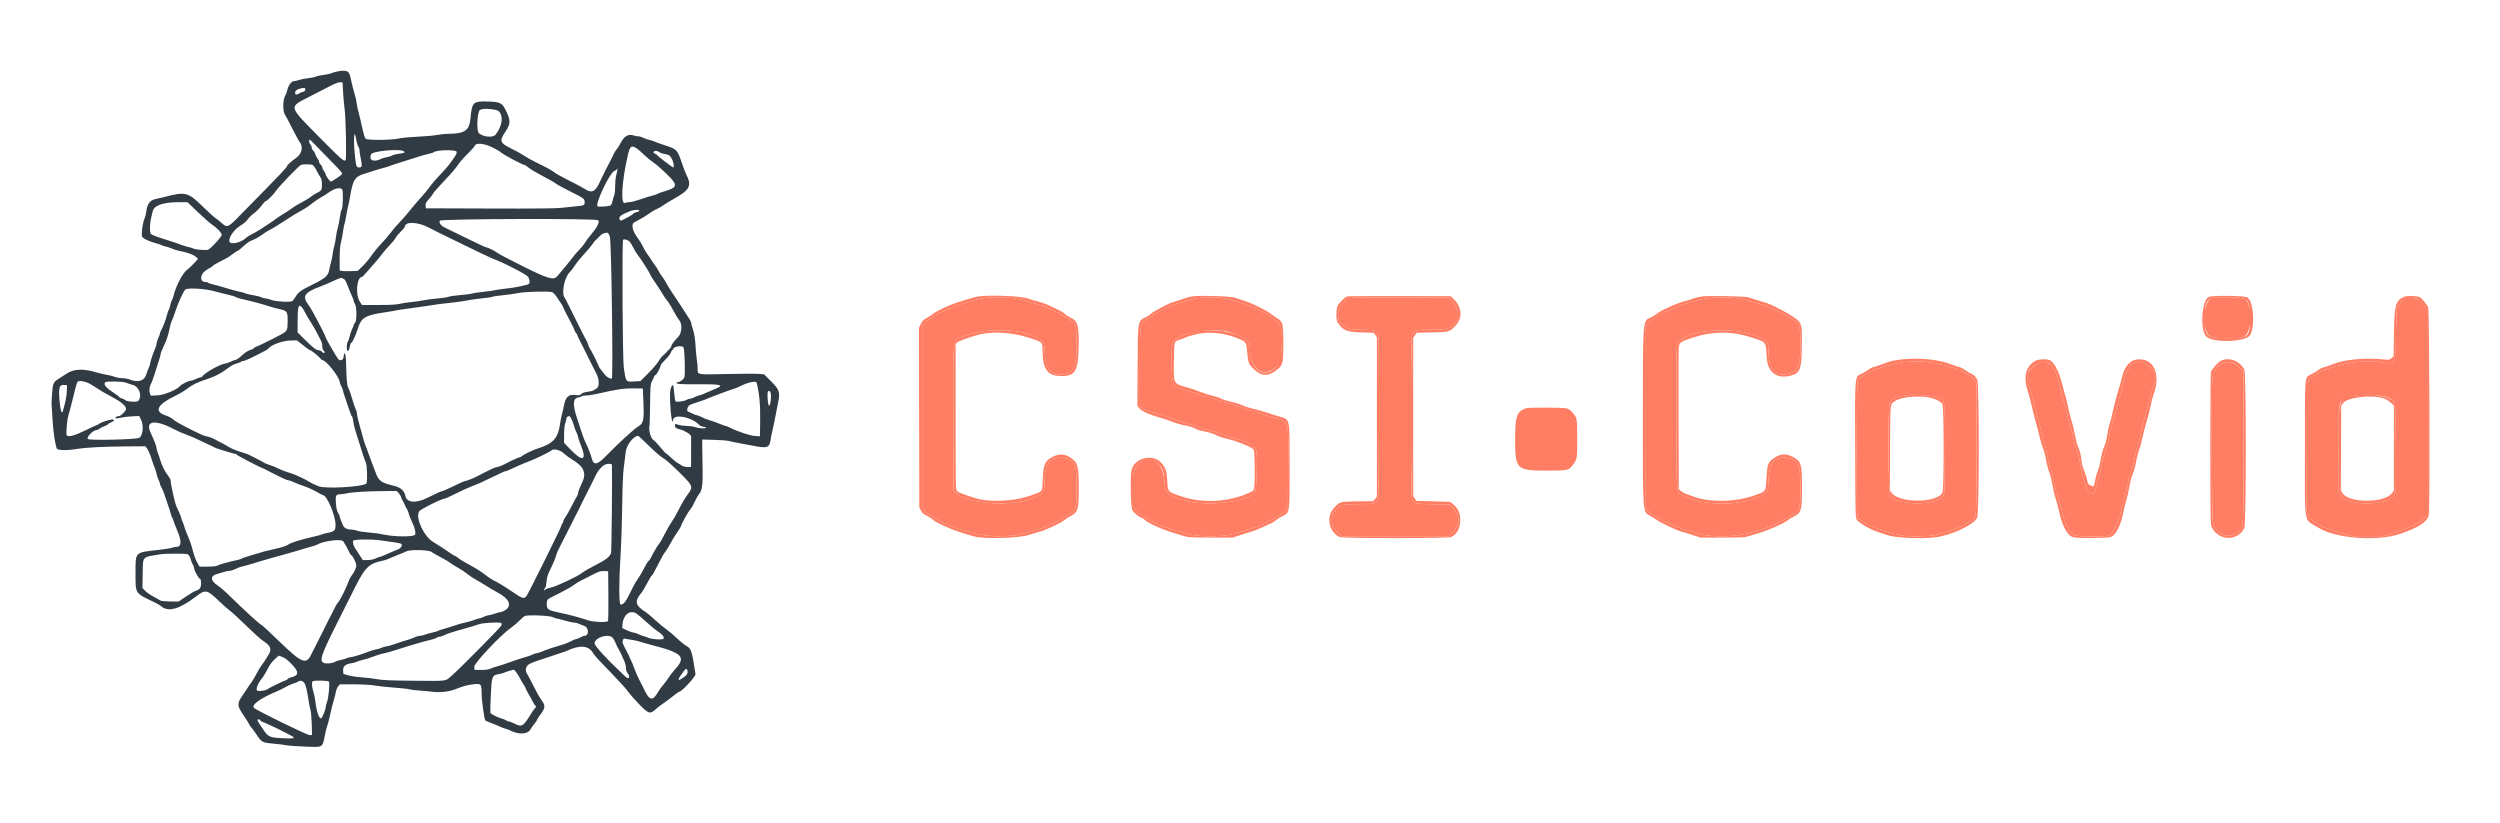<svg width="316" height="104" viewBox="0 0 316 104" fill="none" xmlns="http://www.w3.org/2000/svg">
<path fill-rule="evenodd" clip-rule="evenodd" d="M124.539 37.667C124.127 37.705 123.571 37.816 123.304 37.915C123.037 38.012 122.447 38.184 121.992 38.293C121.147 38.498 118.55 39.575 118.231 39.853C118.134 39.938 117.816 40.136 117.525 40.294C117.203 40.469 116.91 40.712 116.775 40.916L116.555 41.249V52.691V64.133L116.79 64.485C116.947 64.72 117.198 64.922 117.545 65.092C117.83 65.233 118.112 65.406 118.169 65.478C118.227 65.55 118.443 65.682 118.649 65.772C118.856 65.862 119.443 66.135 119.954 66.379C120.481 66.628 121.227 66.898 121.675 67C122.11 67.098 122.784 67.283 123.172 67.412C124.605 67.887 127.971 67.911 129.26 67.455C129.551 67.352 130.226 67.164 130.76 67.037C131.3 66.908 132.043 66.651 132.436 66.457C132.824 66.265 133.4 65.987 133.716 65.837C134.031 65.688 134.368 65.499 134.465 65.418C134.563 65.336 134.86 65.157 135.127 65.02C136.048 64.548 136.141 64.162 136.079 61.106C136.034 58.833 135.954 58.569 135.184 58.115C134.342 57.619 132.838 57.873 132.517 58.566C132.445 58.721 132.32 58.971 132.24 59.121C132.132 59.323 132.081 59.732 132.044 60.675C131.99 62.079 131.894 62.375 131.439 62.544C131.308 62.593 131.047 62.714 130.859 62.815C128.369 64.144 122.153 63.779 120.746 62.221L120.525 61.978L120.497 53.214C120.464 42.385 120.403 43.04 121.468 42.653C121.677 42.577 122.206 42.386 122.642 42.228C124.196 41.668 127.816 41.581 129.392 42.066C131.748 42.791 132.037 43.039 132.043 44.351C132.052 46.29 132.726 47.322 133.984 47.322C135.593 47.322 136.025 46.658 136.08 44.104C136.141 41.263 136.041 40.87 135.125 40.351C134.859 40.201 134.483 39.967 134.289 39.831C134.095 39.695 133.773 39.525 133.573 39.452C133.373 39.379 132.857 39.147 132.425 38.937C131.995 38.726 131.245 38.459 130.76 38.343C130.275 38.227 129.639 38.045 129.348 37.938C128.473 37.618 126.377 37.5 124.539 37.667ZM151.479 37.666C151.131 37.703 150.476 37.858 150.023 38.009C149.57 38.161 149.014 38.329 148.786 38.384C148.558 38.438 147.923 38.701 147.374 38.969C146.826 39.235 146.25 39.505 146.096 39.569C145.942 39.632 145.794 39.741 145.769 39.809C145.744 39.878 145.488 40.057 145.201 40.206C144.049 40.807 144.082 40.616 144.082 46.537V51.357L144.329 51.547C144.464 51.651 144.861 51.827 145.211 51.939C145.561 52.05 146.423 52.322 147.126 52.543C147.83 52.764 148.664 53.055 148.979 53.19C149.295 53.324 149.921 53.517 150.371 53.618C150.821 53.719 151.377 53.901 151.606 54.023C151.835 54.145 152.361 54.31 152.773 54.39C153.186 54.47 153.784 54.653 154.103 54.797C154.422 54.941 155.037 55.142 155.471 55.242C157.741 55.768 158.703 56.304 158.82 57.106C158.954 58.031 158.829 61.844 158.655 62.118C157.784 63.491 152.335 64.122 149.466 63.182C147.441 62.519 147.266 62.341 147.185 60.871C147.021 57.902 144.67 56.988 143.393 59.395C143.21 59.741 143.2 59.869 143.2 61.909V64.059L143.535 64.481C143.728 64.725 144.035 64.978 144.261 65.081C144.476 65.18 144.801 65.381 144.985 65.53C145.168 65.679 145.417 65.83 145.538 65.866C145.659 65.902 146.176 66.129 146.685 66.371C147.21 66.621 148.014 66.91 148.538 67.039C149.048 67.164 149.722 67.352 150.038 67.458C151.338 67.892 154.788 67.892 155.994 67.458C156.285 67.353 156.979 67.153 157.538 67.012C158.096 66.872 158.769 66.643 159.033 66.505C159.297 66.367 159.828 66.116 160.213 65.948C160.598 65.781 160.981 65.58 161.063 65.503C161.147 65.426 161.449 65.244 161.736 65.099C162.023 64.954 162.377 64.706 162.522 64.547L162.787 64.258L162.814 59.093C162.847 52.698 163.117 53.473 160.595 52.703C159.923 52.497 159.251 52.264 159.102 52.184C158.953 52.105 158.457 51.96 158.001 51.864C157.545 51.768 156.924 51.568 156.621 51.42C156.319 51.272 155.684 51.07 155.211 50.969C154.738 50.868 154.082 50.664 153.753 50.515C153.423 50.366 152.86 50.197 152.501 50.14C152.141 50.083 151.628 49.942 151.361 49.827C151.095 49.713 150.459 49.489 149.95 49.329C148.078 48.742 148.151 48.877 148.113 45.955C148.075 43.047 148.068 43.064 149.465 42.425C150.866 41.784 153.906 41.542 155.332 41.958C156.208 42.213 157.199 42.709 157.583 43.085L157.955 43.45L158.001 44.416C158.127 47.099 160.274 47.957 161.706 45.895C161.962 45.525 161.97 45.485 162.015 44.162C162.111 41.37 161.979 40.904 160.909 40.252C160.604 40.066 160.333 39.877 160.306 39.833C160.222 39.692 157.95 38.603 157.403 38.441C157.113 38.355 156.508 38.162 156.057 38.012C154.856 37.612 153.154 37.483 151.479 37.666ZM170.54 37.67C170.043 37.822 169.22 38.834 169.15 39.38C169.072 39.989 169.26 40.853 169.471 40.853C169.52 40.853 169.71 40.993 169.895 41.165C170.357 41.597 170.701 41.672 172.228 41.672C173.775 41.673 174.044 41.769 174.207 42.374C174.365 42.961 174.335 62.734 174.176 63.128C173.957 63.669 173.736 63.723 171.769 63.723C169.767 63.723 169.609 63.754 169.017 64.27C168.078 65.088 168.108 66.328 169.093 67.322L169.544 67.778H176.387H183.231L183.622 67.322C184.583 66.203 184.582 65.078 183.62 64.174L183.189 63.769L181.153 63.739C178.877 63.704 178.741 63.668 178.482 63.029C178.301 62.58 178.3 42.817 178.482 42.368C178.746 41.716 178.888 41.673 180.784 41.673C182.65 41.673 183.169 41.579 183.562 41.174C183.685 41.047 183.881 40.867 183.998 40.776C184.572 40.326 184.344 38.93 183.557 38.083L183.125 37.618L176.971 37.601C173.392 37.592 170.7 37.62 170.54 37.67ZM216.025 37.667C215.608 37.706 214.893 37.86 214.437 38.01C213.981 38.16 213.369 38.332 213.078 38.392C212.787 38.454 212.331 38.606 212.064 38.732C211.797 38.857 211.417 39.037 211.219 39.13C211.022 39.224 210.687 39.363 210.475 39.44C210.264 39.517 209.959 39.685 209.797 39.812C209.635 39.94 209.287 40.145 209.024 40.27C208.523 40.507 208.041 40.988 207.96 41.333C207.934 41.444 207.923 46.62 207.936 52.834L207.961 64.133L208.219 64.481C208.372 64.688 208.696 64.944 209.013 65.109C209.308 65.262 209.708 65.499 209.902 65.636C210.096 65.772 210.414 65.936 210.608 66.001C210.802 66.065 211.239 66.261 211.579 66.437C211.918 66.613 212.653 66.871 213.211 67.012C213.769 67.153 214.461 67.352 214.749 67.455C216.07 67.929 219.385 67.889 220.975 67.381C221.436 67.234 222.131 67.041 222.519 66.952C222.907 66.864 223.484 66.659 223.802 66.496C224.119 66.334 224.633 66.094 224.944 65.963C225.255 65.833 225.592 65.646 225.692 65.549C225.793 65.451 226.135 65.249 226.453 65.1C227.427 64.644 227.516 64.438 227.568 62.518C227.617 60.744 227.496 59.049 227.303 58.818C227.235 58.734 227.152 58.592 227.122 58.502C226.976 58.08 225.681 57.709 224.967 57.886C223.976 58.132 223.625 58.816 223.541 60.665C223.47 62.209 223.448 62.254 222.598 62.671C219.912 63.988 215.384 63.99 212.86 62.676C211.822 62.136 211.935 63.259 211.904 53.212C211.874 43.634 211.881 43.394 212.21 43.08C213.696 41.657 218.981 41.295 221.858 42.419C223.42 43.03 223.534 43.16 223.534 44.352C223.536 46.711 224.53 47.742 226.274 47.194C227.317 46.866 227.599 46.051 227.584 43.404C227.572 41.148 227.454 40.806 226.534 40.339C226.267 40.204 225.918 39.994 225.758 39.873C225.31 39.533 222.891 38.495 222.197 38.344C221.857 38.27 221.275 38.104 220.906 37.976C219.858 37.613 217.937 37.491 216.025 37.667ZM279.485 37.724C278.413 38.279 278.296 41.782 279.326 42.474C279.868 42.838 282.976 42.904 283.618 42.565C284.686 42.002 284.792 38.6 283.767 37.81C283.418 37.541 279.972 37.472 279.485 37.724ZM303.635 38.093C302.872 38.831 302.903 38.671 302.853 42.178C302.797 46.13 302.82 46.085 301.025 45.8C299.448 45.55 297.155 45.724 295.53 46.216C295.215 46.312 294.639 46.479 294.251 46.589C293.862 46.699 293.465 46.864 293.368 46.956C293.271 47.047 292.932 47.248 292.615 47.402C292.119 47.642 292.008 47.742 291.821 48.117L291.604 48.552L291.584 56.661L291.563 64.771L291.76 65.18C291.976 65.63 292.141 65.756 293.645 66.621C293.759 66.686 294.616 66.97 295.551 67.251L297.25 67.763L299.191 67.764L301.132 67.765L302.828 67.253C304.724 66.681 306.091 65.99 306.545 65.375L306.779 65.059V52.113V39.166L306.442 38.692C305.874 37.89 305.496 37.663 304.729 37.663H304.081L303.635 38.093ZM240.562 45.784C240.199 45.828 239.583 45.95 239.195 46.057C238.806 46.163 238.151 46.343 237.739 46.455C236.658 46.749 234.976 47.682 234.815 48.076C234.651 48.478 234.635 65.12 234.799 65.414C235.197 66.129 238.956 67.573 240.871 67.746C241.863 67.837 244.022 67.775 244.548 67.642C246.099 67.251 247.725 66.687 248.277 66.35C248.62 66.141 249.03 65.891 249.19 65.794C249.863 65.385 249.826 65.912 249.826 56.683V48.451L249.57 48.034C249.376 47.717 249.191 47.556 248.8 47.366C248.517 47.227 248.146 47.02 247.975 46.904C247.805 46.788 247.288 46.593 246.826 46.47C246.365 46.346 245.691 46.162 245.327 46.059C244.109 45.717 242.102 45.601 240.562 45.784ZM257.276 46.082C256.222 46.815 255.976 47.747 256.515 48.962C256.615 49.187 256.779 49.72 256.88 50.147C257.188 51.45 257.423 52.347 257.641 53.062C257.755 53.438 257.929 54.16 258.028 54.665C258.126 55.172 258.29 55.781 258.392 56.02C258.495 56.258 258.654 56.89 258.748 57.423C258.944 58.552 258.951 58.581 259.23 59.318C259.347 59.627 259.508 60.283 259.587 60.776C259.666 61.27 259.827 61.913 259.944 62.206C260.063 62.499 260.312 63.36 260.501 64.119C261.072 66.425 261.516 67.328 262.243 67.659C262.653 67.847 266.23 67.878 266.608 67.697C267.131 67.447 267.933 65.623 268.223 64.023C268.302 63.589 268.464 62.985 268.584 62.681C268.704 62.377 268.884 61.636 268.984 61.035C269.087 60.41 269.262 59.727 269.391 59.441C269.515 59.165 269.694 58.509 269.789 57.983C269.885 57.457 270.096 56.611 270.26 56.103C270.424 55.595 270.597 54.898 270.644 54.554C270.691 54.21 270.874 53.456 271.049 52.88C271.4 51.728 271.522 51.282 271.781 50.192C271.877 49.791 272.063 49.156 272.195 48.781C272.57 47.712 272.491 47.076 271.915 46.537C270.196 44.925 268.834 45.751 268.311 48.723C268.232 49.167 268.072 49.798 267.953 50.124C267.834 50.449 267.597 51.303 267.426 52.02C267.254 52.737 267.016 53.602 266.897 53.943C266.778 54.283 266.616 54.951 266.538 55.429C266.46 55.906 266.263 56.649 266.101 57.08C265.938 57.511 265.743 58.249 265.668 58.72C265.593 59.191 265.393 59.987 265.223 60.488C265.054 60.99 264.915 61.493 264.914 61.607C264.913 62.118 264.68 62.449 264.367 62.388C263.941 62.304 263.875 62.22 263.676 61.503C263.577 61.145 263.415 60.627 263.316 60.352C263.217 60.076 263.059 59.364 262.965 58.768C262.858 58.099 262.694 57.453 262.533 57.076C262.387 56.73 262.194 56.003 262.09 55.403C261.988 54.819 261.806 54.117 261.685 53.844C261.564 53.57 261.402 52.985 261.325 52.544C261.248 52.102 261.032 51.249 260.845 50.648C260.658 50.046 260.403 49.088 260.279 48.517C260.041 47.422 259.953 47.199 259.465 46.439C258.968 45.666 258.082 45.522 257.276 46.082ZM280.817 45.97C280.111 46.324 279.742 46.911 279.642 47.842C279.503 49.128 279.573 65.884 279.72 66.226C280.362 67.731 281.822 68.199 282.85 67.229C283.638 66.486 283.574 67.423 283.574 56.585V46.942L283.059 46.45C282.321 45.747 281.579 45.588 280.817 45.97ZM244.471 50.107C245.941 50.426 245.865 50.056 245.836 56.776C245.813 62.15 245.807 62.321 245.632 62.666C244.995 63.919 239.831 63.939 238.938 62.692C238.663 62.307 238.601 51.397 238.871 50.876C239.151 50.336 239.583 50.161 241.224 49.926C241.732 49.853 243.844 49.971 244.471 50.107ZM301.353 50.101C301.995 50.24 302.497 50.542 302.703 50.913C302.82 51.123 302.914 61.073 302.808 61.974C302.687 62.993 301.739 63.503 299.775 63.604C297.659 63.712 296.261 63.333 295.86 62.542L295.618 62.062V56.693C295.618 50.789 295.6 50.987 296.161 50.448C296.703 49.926 299.643 49.73 301.353 50.101Z" fill="#FF7D62"/>
<path fill-rule="evenodd" clip-rule="evenodd" d="M123.614 37.48C123.371 37.518 122.776 37.675 122.29 37.828C121.805 37.982 121.15 38.188 120.835 38.286C120.037 38.535 118.278 39.369 118.011 39.625C117.89 39.742 117.535 39.974 117.221 40.14C116.731 40.401 116.618 40.511 116.404 40.934L116.156 41.425L116.179 52.779L116.202 64.133L116.394 64.498C116.593 64.877 116.729 64.99 117.398 65.326C117.619 65.438 117.852 65.594 117.917 65.674C118.205 66.034 120.391 67.01 121.805 67.412C122.266 67.543 122.842 67.712 123.084 67.788C124.258 68.157 128.83 68.041 130.055 67.613C130.395 67.494 130.97 67.323 131.334 67.233C132.104 67.042 134.182 66.077 134.524 65.752C134.652 65.629 135.007 65.4 135.31 65.241C136.252 64.751 136.36 64.394 136.354 61.81C136.347 58.889 136.256 58.517 135.4 57.9C134.672 57.376 133.915 57.317 133.099 57.723C132.073 58.231 131.881 58.656 131.804 60.581C131.738 62.242 131.862 62.064 130.391 62.597C128.592 63.249 126.143 63.477 124.188 63.175C123.313 63.041 121.159 62.302 120.952 62.066C120.798 61.89 120.791 61.47 120.791 52.691V43.5L120.986 43.298C121.16 43.119 122.068 42.779 123.526 42.349C125.237 41.843 127.799 41.972 130.011 42.675C131.729 43.221 131.775 43.259 131.776 44.12C131.779 46.683 132.365 47.523 134.157 47.534C135.864 47.544 136.259 46.927 136.333 44.133C136.412 41.175 136.262 40.587 135.313 40.143C135.041 40.016 134.718 39.806 134.595 39.676C134.471 39.547 134.114 39.323 133.801 39.18C133.487 39.037 132.953 38.782 132.613 38.614C132.274 38.447 131.639 38.22 131.202 38.111C130.765 38.003 130.225 37.84 130.002 37.75C129.186 37.42 125.118 37.249 123.614 37.48ZM150.612 37.476C150.37 37.516 149.751 37.698 149.237 37.879C148.723 38.061 148.258 38.21 148.203 38.21C147.984 38.21 145.745 39.39 145.517 39.625C145.384 39.763 145.085 39.967 144.855 40.078C143.793 40.594 143.823 40.411 143.793 46.285L143.766 51.307L143.998 51.591C144.327 51.996 145.215 52.391 146.863 52.866C147.372 53.013 148.047 53.241 148.362 53.374C148.678 53.507 149.254 53.673 149.643 53.743C150.381 53.876 150.641 53.958 151.23 54.247C151.424 54.341 151.94 54.486 152.377 54.567C152.85 54.656 153.382 54.828 153.694 54.993C153.982 55.145 154.558 55.344 154.974 55.434C156.245 55.71 158.255 56.517 158.473 56.838C158.606 57.034 158.656 60.521 158.539 61.521C158.484 61.999 158.476 62.011 158.033 62.225C155.425 63.485 151.983 63.672 149.201 62.706C147.538 62.129 147.618 62.229 147.536 60.647C147.479 59.553 147.321 59.107 146.772 58.492C145.685 57.274 143.27 57.927 143.008 59.51C142.851 60.458 142.921 64.015 143.105 64.435C143.262 64.793 144.081 65.455 144.368 65.455C144.415 65.455 144.526 65.538 144.616 65.641C144.993 66.071 146.884 66.935 148.426 67.381C148.949 67.533 149.576 67.722 149.818 67.802C150.182 67.921 150.744 67.948 153.039 67.951L155.818 67.953L156.656 67.668C157.117 67.511 157.799 67.299 158.172 67.195C158.544 67.092 159.27 66.802 159.784 66.55C160.298 66.298 160.748 66.092 160.783 66.092C160.818 66.092 161.046 65.938 161.288 65.749C161.531 65.561 161.896 65.331 162.1 65.237C163.027 64.811 163.009 64.935 163.009 59.012C163.009 52.586 163.118 53.067 161.552 52.607C161.019 52.45 160.245 52.206 159.832 52.065C159.42 51.924 158.745 51.737 158.332 51.651C157.92 51.565 157.344 51.377 157.053 51.235C156.762 51.092 156.123 50.891 155.632 50.79C155.142 50.688 154.566 50.507 154.353 50.388C154.14 50.269 153.628 50.099 153.215 50.011C152.803 49.923 152.143 49.714 151.749 49.546C151.355 49.378 150.601 49.12 150.073 48.971C148.265 48.464 148.342 48.618 148.38 45.574C148.409 43.216 148.428 43.133 148.965 42.995C149.094 42.961 149.32 42.882 149.466 42.818C150.075 42.549 150.249 42.488 150.916 42.312C152.771 41.822 154.845 42.039 156.832 42.929C157.472 43.215 157.554 43.366 157.64 44.421C157.756 45.828 157.823 46.011 158.45 46.625C159.478 47.633 160.389 47.628 161.569 46.609C162.153 46.105 162.215 45.791 162.215 43.311C162.215 40.867 162.158 40.657 161.355 40.169C161.108 40.019 160.774 39.788 160.612 39.656C160.094 39.236 158.404 38.39 157.539 38.119C157.078 37.975 156.462 37.766 156.171 37.654C155.597 37.434 151.631 37.307 150.612 37.476ZM170.279 37.466C169.975 37.565 169.192 38.352 169.051 38.701C168.866 39.158 168.874 40.47 169.063 40.749C169.756 41.771 170.234 41.971 172.101 42.018L173.65 42.056L173.844 42.349L174.037 42.64V52.72V62.798L173.816 63.07L173.595 63.342L171.584 63.373C169.302 63.408 169.389 63.384 168.602 64.225C167.584 65.313 167.978 67.272 169.336 67.879C169.762 68.069 183.109 68.067 183.46 67.877C184.205 67.474 184.57 66.753 184.574 65.678C184.577 64.712 184.176 64.019 183.277 63.437C183.266 63.431 182.306 63.4 181.143 63.369L179.029 63.313L178.827 63.004L178.626 62.694V52.705V42.717L178.843 42.387L179.06 42.057L180.982 42.017C183.18 41.97 183.195 41.966 183.92 41.237C184.88 40.274 184.827 38.888 183.79 37.846L183.383 37.436L176.924 37.421C173.371 37.413 170.381 37.434 170.279 37.466ZM215.04 37.488C214.711 37.534 214.296 37.635 214.117 37.712C213.939 37.789 213.41 37.952 212.94 38.075C212.471 38.198 211.755 38.458 211.348 38.652C210.942 38.847 210.431 39.084 210.213 39.178C209.995 39.272 209.643 39.486 209.43 39.653C209.217 39.821 208.874 40.033 208.667 40.124C207.62 40.587 207.659 40.099 207.659 52.698C207.659 65.344 207.604 64.644 208.635 65.227C208.901 65.377 209.245 65.595 209.401 65.711C209.861 66.057 211.983 67.065 212.506 67.187C212.773 67.25 213.428 67.448 213.962 67.626L214.932 67.951L217.711 67.949C220.026 67.947 220.565 67.923 220.932 67.8C221.175 67.719 221.85 67.514 222.432 67.344C223.593 67.006 225.519 66.141 226.005 65.739C226.175 65.598 226.493 65.401 226.711 65.3C227.674 64.856 227.77 64.534 227.77 61.754C227.77 58.567 227.681 58.276 226.529 57.714C225.652 57.285 225.017 57.349 224.17 57.952C223.462 58.456 223.375 58.7 223.28 60.453C223.185 62.223 223.294 62.077 221.638 62.663C219.299 63.491 215.953 63.521 213.954 62.733C213.57 62.581 213.151 62.431 213.024 62.4C212.896 62.368 212.658 62.227 212.494 62.086L212.197 61.83L212.17 53.095C212.155 48.291 212.167 44.155 212.196 43.904C212.263 43.32 212.474 43.165 213.785 42.73C216.518 41.823 218.939 41.823 221.646 42.73C223.277 43.276 223.19 43.146 223.314 45.207C223.43 47.125 224.671 47.992 226.503 47.432C227.531 47.117 227.717 46.587 227.755 43.853C227.79 41.279 227.745 40.979 227.249 40.491C226.706 39.958 224.149 38.554 223.191 38.264C222.968 38.197 222.487 38.051 222.123 37.941C221.759 37.831 221.263 37.677 221.02 37.599C220.495 37.43 216.034 37.347 215.04 37.488ZM279.19 37.536C278.32 37.917 278.05 41.541 278.82 42.487C279.546 43.379 283.92 43.265 284.422 42.342C285.065 41.161 284.845 38.14 284.078 37.602C283.74 37.365 279.706 37.31 279.19 37.536ZM303.868 37.514C302.786 38.039 302.663 38.482 302.599 42.069L302.545 45.062L302.28 45.283C302.03 45.492 301.977 45.5 301.31 45.434C298.923 45.195 296.464 45.421 294.913 46.022C294.452 46.201 293.917 46.384 293.724 46.43C293.53 46.475 293.243 46.614 293.086 46.738C292.928 46.862 292.551 47.097 292.246 47.259C291.258 47.787 291.34 46.932 291.34 56.753C291.34 66.802 291.114 65.504 293.07 66.714C295.263 68.071 300.44 68.466 303.323 67.495C305.673 66.704 306.765 66.003 306.998 65.135C307.159 64.535 307.084 39.148 306.92 38.848C306.645 38.345 306.105 37.686 305.876 37.573C305.516 37.395 304.194 37.357 303.868 37.514ZM127.849 37.66C128.414 37.709 129.04 37.825 129.349 37.938C129.64 38.045 130.276 38.227 130.76 38.343C131.246 38.459 131.995 38.727 132.426 38.937C132.858 39.148 133.374 39.379 133.574 39.452C133.774 39.525 134.096 39.695 134.29 39.831C134.484 39.967 134.86 40.201 135.126 40.351C136.042 40.87 136.142 41.263 136.081 44.104C136.026 46.658 135.594 47.322 133.985 47.322C132.727 47.322 132.053 46.29 132.044 44.351C132.038 43.039 131.749 42.791 129.393 42.066C127.817 41.581 124.197 41.668 122.643 42.228C122.207 42.386 121.678 42.577 121.469 42.653C120.404 43.04 120.464 42.385 120.498 53.214L120.526 61.978L120.747 62.221C122.154 63.78 128.37 64.144 130.86 62.815C131.048 62.714 131.309 62.593 131.44 62.544C131.895 62.375 131.991 62.079 132.045 60.675C132.082 59.732 132.133 59.323 132.241 59.122C132.321 58.971 132.445 58.721 132.518 58.566C132.839 57.873 134.343 57.619 135.185 58.115C135.955 58.569 136.035 58.834 136.08 61.106C136.142 64.162 136.048 64.548 135.128 65.02C134.861 65.157 134.564 65.336 134.466 65.418C134.369 65.499 134.031 65.688 133.716 65.837C133.401 65.987 132.825 66.266 132.437 66.457C132.044 66.651 131.301 66.908 130.76 67.037C130.227 67.164 129.552 67.352 129.261 67.455C127.972 67.911 124.606 67.887 123.173 67.412C122.785 67.284 122.111 67.098 121.676 67C121.228 66.899 120.481 66.629 119.955 66.379C119.444 66.135 118.857 65.863 118.65 65.772C118.444 65.682 118.228 65.55 118.17 65.478C118.112 65.407 117.831 65.233 117.545 65.092C117.199 64.922 116.948 64.72 116.791 64.485L116.556 64.133V52.691V41.249L116.776 40.916C116.911 40.712 117.203 40.469 117.526 40.294C117.817 40.136 118.135 39.938 118.232 39.853C118.551 39.575 121.148 38.498 121.993 38.294C122.448 38.184 123.038 38.013 123.305 37.915C124.12 37.614 126.072 37.505 127.849 37.66ZM154.426 37.658C154.882 37.704 155.599 37.859 156.058 38.013C156.508 38.162 157.114 38.355 157.404 38.441C157.951 38.603 160.223 39.692 160.307 39.833C160.334 39.877 160.605 40.066 160.91 40.252C161.98 40.905 162.112 41.37 162.016 44.162C161.888 47.906 158.178 48.14 158.002 44.416L157.956 43.45L157.584 43.085C156.103 41.636 151.932 41.297 149.466 42.425C148.069 43.064 148.076 43.047 148.114 45.955C148.152 48.877 148.079 48.742 149.951 49.329C150.46 49.489 151.096 49.713 151.362 49.828C151.629 49.942 152.142 50.083 152.502 50.14C152.861 50.197 153.424 50.366 153.754 50.515C154.083 50.664 154.739 50.868 155.211 50.969C155.685 51.07 156.319 51.272 156.622 51.421C156.925 51.568 157.546 51.768 158.002 51.864C158.458 51.96 158.954 52.105 159.103 52.184C159.252 52.264 159.924 52.497 160.596 52.703C163.118 53.474 162.848 52.698 162.815 59.093L162.788 64.258L162.523 64.547C162.378 64.706 162.024 64.954 161.737 65.099C161.45 65.244 161.147 65.426 161.064 65.503C160.982 65.581 160.599 65.781 160.214 65.948C159.829 66.116 159.298 66.367 159.034 66.505C158.769 66.643 158.097 66.872 157.539 67.012C156.98 67.153 156.286 67.353 155.994 67.458C154.789 67.892 151.339 67.892 150.039 67.458C149.723 67.352 149.048 67.164 148.539 67.039C148.015 66.911 147.21 66.621 146.686 66.371C146.177 66.129 145.66 65.902 145.539 65.866C145.418 65.83 145.169 65.679 144.985 65.53C144.802 65.381 144.477 65.18 144.262 65.081C144.036 64.978 143.729 64.725 143.536 64.481L143.201 64.059V61.909C143.201 59.497 143.207 59.471 143.923 58.642C144.561 57.905 145.751 57.889 146.408 58.61C146.976 59.234 147.118 59.645 147.186 60.871C147.267 62.341 147.442 62.519 149.467 63.183C152.336 64.122 157.785 63.491 158.656 62.118C158.83 61.844 158.955 58.031 158.821 57.106C158.704 56.304 157.741 55.768 155.471 55.242C155.038 55.142 154.423 54.941 154.104 54.797C153.785 54.653 153.187 54.47 152.774 54.39C152.362 54.31 151.836 54.145 151.607 54.023C151.378 53.902 150.822 53.719 150.372 53.618C149.922 53.517 149.296 53.324 148.98 53.19C148.665 53.055 147.831 52.764 147.127 52.543C146.424 52.322 145.562 52.05 145.212 51.939C144.862 51.827 144.465 51.651 144.33 51.547L144.083 51.357V46.537C144.083 40.616 144.049 40.807 145.202 40.206C145.489 40.057 145.745 39.878 145.77 39.809C145.795 39.741 145.943 39.632 146.097 39.569C146.251 39.505 146.827 39.236 147.375 38.969C147.924 38.701 148.559 38.438 148.787 38.384C149.015 38.329 149.571 38.161 150.024 38.009C151.235 37.605 152.713 37.487 154.426 37.658ZM183.558 38.083C184.344 38.93 184.573 40.326 183.999 40.776C183.882 40.867 183.686 41.047 183.563 41.174C183.17 41.579 182.651 41.673 180.785 41.673C178.889 41.673 178.747 41.716 178.483 42.368C178.301 42.817 178.302 62.58 178.483 63.029C178.741 63.668 178.878 63.704 181.154 63.739L183.19 63.769L183.621 64.174C184.583 65.078 184.584 66.203 183.623 67.322L183.232 67.778H176.388H169.545L169.093 67.322C168.109 66.328 168.079 65.088 169.018 64.27C169.61 63.754 169.768 63.723 171.769 63.723C173.737 63.723 173.958 63.669 174.177 63.128C174.336 62.734 174.366 42.961 174.208 42.374C174.045 41.769 173.776 41.673 172.229 41.672C170.702 41.672 170.358 41.597 169.896 41.165C169.711 40.993 169.521 40.853 169.471 40.853C169.261 40.853 169.073 39.989 169.151 39.38C169.221 38.834 170.044 37.822 170.541 37.67C170.701 37.62 173.393 37.592 176.972 37.601L183.126 37.618L183.558 38.083ZM219.348 37.661C219.866 37.709 220.515 37.841 220.907 37.976C221.276 38.104 221.857 38.27 222.198 38.344C222.892 38.495 225.311 39.533 225.759 39.873C225.919 39.994 226.268 40.204 226.535 40.339C227.455 40.806 227.573 41.148 227.585 43.404C227.6 46.051 227.318 46.867 226.275 47.194C224.531 47.742 223.537 46.711 223.535 44.352C223.535 43.16 223.421 43.03 221.859 42.419C218.982 41.295 213.697 41.657 212.211 43.08C211.882 43.394 211.875 43.634 211.905 53.212C211.936 63.259 211.823 62.136 212.861 62.676C215.385 63.99 219.913 63.988 222.599 62.671C223.449 62.254 223.47 62.209 223.541 60.666C223.626 58.816 223.977 58.132 224.968 57.887C225.682 57.709 226.977 58.08 227.123 58.502C227.153 58.592 227.235 58.734 227.304 58.818C227.496 59.049 227.618 60.744 227.569 62.518C227.517 64.438 227.428 64.644 226.454 65.1C226.136 65.249 225.794 65.451 225.693 65.549C225.593 65.646 225.256 65.833 224.945 65.963C224.634 66.094 224.12 66.334 223.803 66.496C223.485 66.659 222.908 66.864 222.52 66.952C222.132 67.041 221.437 67.234 220.976 67.381C219.386 67.889 216.071 67.929 214.75 67.455C214.462 67.352 213.77 67.153 213.212 67.012C212.654 66.871 211.919 66.613 211.58 66.437C211.24 66.261 210.803 66.065 210.609 66.001C210.415 65.936 210.097 65.772 209.903 65.636C209.709 65.499 209.309 65.262 209.014 65.109C208.697 64.944 208.373 64.688 208.22 64.482L207.962 64.133L207.937 52.834C207.924 46.62 207.935 41.444 207.961 41.333C208.042 40.988 208.524 40.507 209.025 40.27C209.288 40.145 209.636 39.94 209.798 39.812C209.96 39.685 210.265 39.518 210.476 39.441C210.688 39.363 211.023 39.224 211.22 39.13C211.418 39.037 211.798 38.857 212.065 38.732C212.332 38.606 212.788 38.454 213.079 38.392C213.37 38.332 213.982 38.16 214.438 38.01C215.641 37.614 217.461 37.485 219.348 37.661ZM283.768 37.81C284.293 38.215 284.367 38.479 284.396 40.078C284.443 42.594 284.227 42.79 281.458 42.748C278.81 42.707 278.63 42.525 278.691 39.95C278.727 38.436 278.867 38.045 279.486 37.724C279.973 37.472 283.419 37.541 283.768 37.81ZM305.742 37.94C305.942 38.092 306.258 38.431 306.443 38.692L306.78 39.167V52.113V65.059L306.546 65.375C306.092 65.99 304.725 66.681 302.829 67.253L301.133 67.765L299.192 67.764L297.251 67.763L295.552 67.251C294.617 66.97 293.76 66.686 293.646 66.621C292.142 65.757 291.977 65.63 291.761 65.18L291.564 64.771L291.584 56.661L291.605 48.552L291.822 48.117C292.008 47.742 292.12 47.642 292.616 47.402C292.933 47.248 293.272 47.047 293.369 46.956C293.466 46.864 293.863 46.699 294.251 46.589C294.639 46.479 295.215 46.312 295.53 46.216C297.156 45.724 299.449 45.55 301.025 45.8C302.821 46.085 302.798 46.13 302.854 42.178C302.904 38.671 302.873 38.831 303.636 38.093L304.081 37.663H304.729C305.312 37.663 305.414 37.691 305.742 37.94ZM240.652 45.405C239.505 45.503 238.909 45.641 237.849 46.056C237.351 46.251 236.869 46.41 236.778 46.41C236.685 46.41 236.398 46.56 236.139 46.742C235.879 46.924 235.505 47.149 235.308 47.24C234.419 47.653 234.462 47.136 234.493 56.939C234.518 64.879 234.529 65.433 234.676 65.664C234.951 66.098 236.442 66.961 237.431 67.258C237.771 67.361 238.27 67.527 238.54 67.629C239.501 67.99 242.876 68.147 244.672 67.914C246.708 67.651 249.53 66.315 249.918 65.431C250.178 64.839 250.184 48.587 249.924 47.996C249.774 47.657 249.343 47.231 249.148 47.231C249.105 47.231 248.797 47.046 248.465 46.821C248.132 46.595 247.792 46.41 247.709 46.41C247.626 46.41 247.142 46.25 246.635 46.053C245.097 45.456 242.869 45.215 240.652 45.405ZM257.326 45.586C256.013 46.303 255.696 47.612 256.353 49.59C256.497 50.023 256.675 50.684 256.75 51.059C256.824 51.434 257.081 52.459 257.322 53.336C257.563 54.213 257.82 55.214 257.896 55.56C257.971 55.906 258.133 56.417 258.257 56.695C258.381 56.974 258.543 57.609 258.619 58.116C258.695 58.622 258.867 59.295 259.003 59.623C259.141 59.954 259.33 60.701 259.433 61.315C259.534 61.919 259.712 62.677 259.83 63C259.947 63.322 260.125 63.976 260.225 64.452C260.651 66.475 261.294 67.688 262.059 67.907C262.594 68.061 266.436 68.037 266.805 67.878C267.473 67.59 268.065 66.423 268.396 64.745C268.513 64.153 268.691 63.421 268.793 63.116C268.895 62.812 269.052 62.116 269.141 61.569C269.237 60.977 269.411 60.318 269.573 59.94C269.721 59.59 269.906 58.914 269.985 58.438C270.063 57.962 270.224 57.317 270.343 57.005C270.462 56.693 270.663 55.955 270.791 55.365C270.918 54.775 271.173 53.8 271.356 53.199C271.54 52.598 271.756 51.745 271.835 51.305C271.915 50.864 272.093 50.187 272.232 49.799C273.156 47.21 272.206 45.237 270.13 45.432C269.236 45.516 268.487 46.401 268.216 47.694C268.138 48.065 267.9 48.928 267.688 49.609C267.475 50.291 267.199 51.352 267.073 51.967C266.948 52.582 266.772 53.275 266.684 53.506C266.595 53.738 266.477 54.236 266.421 54.611C266.288 55.499 266.082 56.316 265.93 56.559C265.8 56.766 265.606 57.566 265.452 58.529C265.4 58.855 265.275 59.294 265.174 59.504C265.072 59.714 264.934 60.165 264.866 60.506C264.64 61.636 264.701 61.542 264.297 61.378C263.934 61.231 263.912 61.191 263.717 60.306C263.684 60.156 263.546 59.766 263.41 59.441C263.275 59.115 263.137 58.582 263.104 58.256C263.026 57.477 262.917 57.035 262.661 56.468C262.545 56.211 262.367 55.524 262.266 54.939C262.165 54.355 261.987 53.617 261.87 53.298C261.754 52.979 261.556 52.201 261.43 51.567C261.303 50.934 261.14 50.243 261.066 50.031C260.992 49.819 260.775 49.033 260.583 48.284C260.21 46.823 259.54 45.646 258.993 45.488C258.549 45.359 257.643 45.412 257.326 45.586ZM280.752 45.581C280.378 45.759 279.621 46.601 279.473 47.003C279.35 47.334 279.351 66.082 279.474 66.415C280.188 68.355 282.806 68.553 283.684 66.735C283.921 66.245 283.926 47.166 283.69 46.72C283.108 45.624 281.759 45.1 280.752 45.581ZM243.752 45.777C244.255 45.831 244.964 45.957 245.328 46.059C245.692 46.162 246.366 46.347 246.827 46.47C247.288 46.593 247.806 46.788 247.976 46.904C248.147 47.02 248.518 47.227 248.801 47.366C249.192 47.556 249.377 47.717 249.571 48.034L249.827 48.451V56.683C249.827 65.912 249.864 65.385 249.19 65.794C249.031 65.891 248.621 66.141 248.278 66.35C247.726 66.687 246.1 67.251 244.549 67.642C244.023 67.775 241.864 67.837 240.872 67.746C238.956 67.573 235.198 66.129 234.8 65.414C234.636 65.12 234.652 48.478 234.816 48.076C234.977 47.682 236.659 46.749 237.74 46.455C238.152 46.343 238.807 46.163 239.196 46.057C240.488 45.702 242.094 45.604 243.752 45.777ZM258.893 45.87C259.064 45.931 259.273 46.139 259.466 46.44C259.954 47.199 260.042 47.422 260.28 48.517C260.404 49.088 260.659 50.046 260.846 50.648C261.033 51.249 261.249 52.102 261.326 52.544C261.403 52.985 261.565 53.57 261.686 53.844C261.807 54.117 261.989 54.819 262.09 55.403C262.195 56.003 262.387 56.73 262.534 57.076C262.694 57.453 262.859 58.099 262.965 58.768C263.06 59.364 263.218 60.076 263.316 60.352C263.415 60.627 263.577 61.145 263.676 61.503C263.876 62.22 263.942 62.305 264.368 62.388C264.681 62.449 264.914 62.118 264.915 61.608C264.916 61.493 265.055 60.99 265.224 60.488C265.394 59.988 265.594 59.192 265.669 58.72C265.744 58.249 265.939 57.511 266.102 57.08C266.264 56.649 266.46 55.906 266.539 55.429C266.617 54.951 266.779 54.283 266.898 53.943C267.017 53.602 267.255 52.737 267.427 52.02C267.598 51.303 267.835 50.449 267.954 50.124C268.072 49.798 268.233 49.168 268.312 48.723C268.835 45.751 270.197 44.925 271.916 46.537C272.492 47.076 272.571 47.712 272.196 48.781C272.064 49.156 271.878 49.791 271.782 50.192C271.523 51.282 271.401 51.728 271.05 52.88C270.874 53.457 270.692 54.21 270.645 54.554C270.598 54.898 270.425 55.595 270.261 56.103C270.097 56.611 269.886 57.457 269.79 57.983C269.695 58.509 269.516 59.165 269.392 59.441C269.262 59.727 269.088 60.41 268.985 61.035C268.885 61.636 268.705 62.377 268.585 62.681C268.465 62.985 268.303 63.589 268.224 64.023C267.934 65.623 267.132 67.448 266.609 67.697C266.231 67.878 262.654 67.847 262.243 67.66C261.517 67.328 261.073 66.425 260.502 64.119C260.313 63.36 260.063 62.499 259.945 62.206C259.828 61.913 259.667 61.27 259.588 60.776C259.509 60.283 259.348 59.627 259.231 59.318C258.952 58.581 258.945 58.552 258.748 57.423C258.655 56.891 258.495 56.258 258.393 56.02C258.291 55.781 258.126 55.172 258.029 54.665C257.93 54.16 257.756 53.438 257.642 53.062C257.423 52.347 257.189 51.45 256.881 50.147C256.78 49.72 256.616 49.187 256.516 48.962C256.175 48.193 256.186 47.151 256.54 46.735C257.259 45.889 258.094 45.582 258.893 45.87ZM282.222 45.867C282.404 45.919 282.769 46.173 283.06 46.45L283.575 46.942V56.585C283.575 67.423 283.639 66.486 282.851 67.229C281.823 68.199 280.363 67.731 279.72 66.226C279.574 65.884 279.503 49.128 279.643 47.842C279.805 46.339 280.913 45.491 282.222 45.867ZM241.225 49.926C239.584 50.161 239.152 50.336 238.872 50.876C238.602 51.397 238.664 62.307 238.938 62.692C239.832 63.939 244.996 63.919 245.632 62.666C245.808 62.322 245.814 62.15 245.837 56.776C245.866 50.056 245.942 50.426 244.472 50.107C243.845 49.971 241.733 49.853 241.225 49.926ZM297.869 49.962C295.5 50.256 295.619 49.902 295.619 56.693V62.062L295.861 62.542C296.262 63.334 297.66 63.712 299.776 63.604C301.74 63.503 302.688 62.993 302.809 61.974C302.915 61.073 302.821 51.123 302.704 50.913C302.271 50.134 300.03 49.694 297.869 49.962ZM244.024 50.28C244.681 50.423 245.361 50.79 245.528 51.09C245.726 51.448 245.726 61.86 245.528 62.265C244.868 63.614 239.964 63.616 239.085 62.269L238.879 61.953L238.905 56.619C238.934 50.777 238.899 51.13 239.485 50.724C240.295 50.163 242.503 49.947 244.024 50.28ZM301.319 50.36C301.567 50.443 301.953 50.677 302.179 50.883L302.589 51.255V56.633V62.011L302.314 62.369C301.347 63.631 296.785 63.589 296.081 62.311L295.881 61.947L295.904 56.616L295.927 51.286L296.126 50.997C296.666 50.216 299.751 49.838 301.319 50.36ZM192.918 51.598C191.742 51.968 191.515 52.59 191.51 55.459C191.504 59.305 191.678 59.486 195.389 59.486C198.215 59.486 198.301 59.467 198.825 58.744C199.361 58.003 199.36 58.012 199.36 55.477C199.36 53.067 199.335 52.876 198.96 52.389C198.551 51.859 198.365 51.711 197.985 51.612C197.554 51.5 193.269 51.488 192.918 51.598Z" fill="#FF7D62"/>
<path fill-rule="evenodd" clip-rule="evenodd" d="M42.727 9.014C42.468 9.06 42.093 9.166 41.892 9.25C41.691 9.335 41.222 9.438 40.85 9.48C40.477 9.521 40.055 9.614 39.911 9.685C39.768 9.756 39.337 9.846 38.954 9.883C38.57 9.921 38.06 10.021 37.82 10.105C37.58 10.19 37.272 10.259 37.137 10.259C36.847 10.259 36.427 10.839 36.31 11.402C36.269 11.601 36.175 11.859 36.102 11.974C35.716 12.581 35.704 14.129 36.081 14.603C36.138 14.675 36.532 15.421 36.956 16.262C37.38 17.102 37.798 17.868 37.885 17.964C38.347 18.473 38.16 19.431 37.507 19.9C36.715 20.469 36.262 20.887 36.262 21.046C36.262 21.131 35.145 22.33 33.779 23.712C32.413 25.095 30.784 26.752 30.16 27.395C28.838 28.759 28.705 28.807 27.997 28.169C27.755 27.95 27.392 27.662 27.191 27.529C26.991 27.396 26.24 26.711 25.523 26.007C23.776 24.29 23.384 24.199 20.779 24.902C20.55 24.964 20.099 25.067 19.777 25.13C18.942 25.295 18.617 25.717 18.475 26.819C18.437 27.122 18.343 27.492 18.267 27.642C18.029 28.113 17.826 29.661 17.968 29.926C18.096 30.164 18.971 30.569 19.789 30.769C20.047 30.832 20.306 30.921 20.363 30.965C20.422 31.01 20.703 31.104 20.989 31.173C21.275 31.243 21.639 31.365 21.797 31.445C21.956 31.524 22.284 31.63 22.527 31.679C23.685 31.916 24.357 32.144 24.685 32.411L25.043 32.702L24.553 33.246C24.283 33.545 23.86 33.944 23.612 34.133C23.055 34.557 22.206 36.222 21.915 37.459C21.874 37.631 21.783 37.864 21.713 37.979C21.642 38.093 21.552 38.374 21.512 38.603C21.471 38.832 21.397 39.069 21.347 39.129C21.297 39.19 21.188 39.494 21.105 39.805C20.899 40.573 20.692 41.127 20.427 41.62C20.306 41.847 20.204 42.103 20.202 42.19C20.2 42.277 20.108 42.535 19.997 42.764C19.887 42.993 19.794 43.292 19.792 43.428C19.791 43.565 19.699 43.87 19.59 44.104C19.357 44.605 18.955 45.833 18.954 46.047C18.954 46.129 18.887 46.322 18.807 46.477C18.726 46.631 18.584 47.016 18.492 47.333C18.252 48.156 17.427 48.399 16.37 47.958C16.172 47.876 15.769 47.806 15.475 47.804C15.181 47.801 14.753 47.726 14.524 47.636C14.294 47.547 13.825 47.427 13.481 47.371C13.137 47.314 12.574 47.184 12.23 47.081C10.537 46.573 9.37 46.612 8.453 47.207C8.064 47.459 7.629 47.739 7.486 47.828C6.743 48.292 6.683 48.416 6.587 49.69C6.538 50.343 6.506 50.97 6.518 51.085C6.529 51.199 6.587 52.089 6.646 53.061C6.74 54.614 6.906 55.786 7.156 56.65C7.238 56.935 8.287 56.978 9.675 56.752C10.822 56.566 13.018 56.447 15.662 56.428L18.364 56.409L18.601 56.706C18.732 56.869 18.988 57.473 19.17 58.048C19.353 58.623 19.538 59.141 19.581 59.198C19.625 59.255 19.71 59.537 19.77 59.824C19.831 60.111 19.954 60.486 20.043 60.656C20.132 60.827 20.205 61.036 20.206 61.122C20.206 61.208 20.302 61.434 20.418 61.624C20.534 61.815 20.725 62.283 20.843 62.665C20.96 63.046 21.143 63.593 21.25 63.879C21.357 64.165 21.499 64.609 21.565 64.867C21.632 65.124 21.724 65.382 21.769 65.439C21.815 65.496 21.9 65.707 21.958 65.907C22.017 66.107 22.233 66.667 22.439 67.151C22.991 68.453 22.936 69.131 22.277 69.131C22.12 69.131 21.86 69.182 21.698 69.244C21.537 69.306 20.809 69.423 20.08 69.504C16.99 69.848 17.13 69.709 17.13 72.437C17.13 75.11 17.021 74.944 19.563 76.146C19.869 76.291 20.258 76.525 20.427 76.667C21.299 77.399 22.743 76.969 24.837 75.354C25.975 74.477 26.182 74.525 27.735 76.022C28.235 76.504 28.824 77.024 29.045 77.177C29.267 77.33 30.195 78.183 31.108 79.072C32.022 79.962 32.957 80.81 33.186 80.956C34.212 81.61 34.386 82.016 33.954 82.745C33.575 83.383 33.205 83.944 33.018 84.162C32.92 84.276 32.644 84.744 32.404 85.202C32.165 85.659 31.888 86.127 31.789 86.242C31.626 86.43 31.391 86.773 31.102 87.247C31.044 87.342 30.849 87.63 30.669 87.886C29.938 88.925 29.951 89.204 30.782 90.404C31.098 90.861 31.424 91.381 31.505 91.56C31.587 91.739 31.702 91.915 31.762 91.952C31.821 91.989 32.08 92.334 32.337 92.719C33.093 93.852 33.11 93.863 34.545 93.994C35.231 94.057 35.988 94.152 36.227 94.204C36.467 94.257 37.522 94.33 38.574 94.367C40.94 94.451 40.721 94.595 41.117 92.691C41.2 92.29 41.32 91.834 41.384 91.676C41.448 91.519 41.562 91.097 41.636 90.74C41.808 89.915 42.069 88.872 42.254 88.27C42.333 88.012 42.426 87.631 42.46 87.422C42.495 87.214 42.619 86.921 42.737 86.772L42.95 86.502H44.756C45.873 86.502 46.873 86.559 47.381 86.651C47.831 86.733 48.946 86.854 49.858 86.919C50.77 86.985 51.618 87.078 51.743 87.125C51.868 87.173 52.413 87.242 52.953 87.28C53.493 87.317 54.292 87.393 54.729 87.448C55.632 87.562 56.768 87.431 57.532 87.125C58.493 86.741 59.064 86.584 59.825 86.496C60.812 86.382 60.866 86.438 60.873 87.588C60.878 88.524 61.211 90.948 61.351 91.071C61.401 91.114 61.723 91.254 62.067 91.382C62.411 91.509 62.94 91.727 63.242 91.866C63.544 92.005 63.851 92.118 63.924 92.118C63.997 92.118 64.239 92.211 64.462 92.325C65.565 92.886 66.709 92.829 67.051 92.195C67.154 92.004 67.377 91.686 67.546 91.489C67.715 91.292 67.853 91.09 67.853 91.04C67.853 90.991 68.012 90.733 68.205 90.468C68.989 89.393 68.997 89.239 68.323 88.322C68.196 88.15 67.799 87.425 67.439 86.71C67.079 85.995 66.721 85.317 66.642 85.204C66.285 84.695 66.48 84.086 67.075 83.849C67.303 83.758 67.582 83.644 67.697 83.596C67.812 83.548 68.68 83.26 69.626 82.956C70.572 82.653 71.417 82.371 71.503 82.33C73.272 81.485 74.369 81.554 74.969 82.547C75.2 82.928 75.494 83.25 77.719 85.549C78.457 86.313 79.21 87.155 79.392 87.421C79.574 87.688 80.184 88.386 80.747 88.973C81.969 90.244 82.163 90.305 82.895 89.635C83.138 89.414 83.595 89.062 83.91 88.855C84.225 88.647 84.765 88.244 85.109 87.96C85.453 87.677 85.783 87.443 85.843 87.441C86.178 87.431 87.955 85.501 87.909 85.198C87.457 82.236 87.379 81.997 86.756 81.637C86.484 81.481 85.936 81.039 85.538 80.654C85.139 80.27 84.559 79.779 84.248 79.562C83.937 79.346 83.287 78.807 82.805 78.365C82.322 77.922 81.799 77.48 81.641 77.383C80.271 76.531 80.153 75.988 81.102 74.904C81.203 74.79 81.506 74.275 81.776 73.76C82.047 73.245 82.318 72.792 82.379 72.753C82.492 72.682 82.576 72.534 83.221 71.264C83.683 70.355 83.952 69.893 84.151 69.669C84.237 69.573 84.483 69.168 84.7 68.767C85.053 68.115 85.252 67.793 85.909 66.821C86.014 66.666 86.099 66.491 86.099 66.433C86.099 66.282 87.013 64.649 87.238 64.399C87.435 64.179 87.608 63.873 87.981 63.084C88.107 62.819 88.317 62.478 88.448 62.326C88.742 61.985 88.853 61.069 88.809 59.354C88.793 58.696 88.774 57.573 88.769 56.858L88.758 55.558L90.269 55.598C91.1 55.62 91.921 55.681 92.093 55.733C92.266 55.785 92.923 55.922 93.554 56.038C94.185 56.153 94.936 56.294 95.222 56.35C96.998 56.698 97.269 56.597 97.414 55.531C97.451 55.26 97.522 54.897 97.573 54.725C97.653 54.452 97.994 52.769 98.403 50.617C98.606 49.55 98.461 49.185 97.428 48.16L96.578 47.316L95.9 47.258C95.527 47.226 93.698 47.235 91.834 47.277C88.05 47.363 88.185 47.387 88.184 46.625C88.184 46.332 88.137 45.811 88.08 45.468C88.023 45.125 87.947 44.306 87.91 43.648C87.865 42.825 87.767 42.212 87.598 41.684C87.462 41.262 87.35 40.851 87.35 40.77C87.35 40.689 87.263 40.496 87.156 40.341C87.049 40.186 86.785 39.778 86.569 39.435C86.353 39.092 86.124 38.734 86.059 38.639C85.029 37.121 84.506 36.309 84.226 35.795C84.039 35.451 83.802 35.077 83.698 34.962C83.595 34.848 83.388 34.521 83.237 34.236C83.086 33.951 82.878 33.623 82.775 33.508C82.672 33.393 82.478 33.111 82.344 32.882C82.209 32.653 81.994 32.339 81.866 32.182C81.738 32.026 81.51 31.652 81.36 31.35C81.067 30.76 80.925 30.529 80.375 29.747C79.976 29.179 79.819 28.384 80.067 28.183C80.145 28.12 80.532 27.897 80.928 27.689C81.324 27.48 81.822 27.172 82.035 27.004C82.248 26.836 82.628 26.604 82.879 26.489C83.362 26.268 83.559 26.154 84.066 25.799C84.238 25.679 84.731 25.383 85.161 25.141C87.226 23.982 87.476 23.484 86.727 22.016C86.624 21.814 86.394 21.214 86.216 20.683C85.626 18.924 85.564 18.856 84.073 18.377C83.496 18.191 82.906 17.978 82.763 17.903C82.62 17.828 82.326 17.734 82.11 17.694C81.894 17.654 81.545 17.532 81.332 17.424C81.12 17.316 80.823 17.228 80.671 17.228C80.52 17.228 80.26 17.181 80.094 17.123C79.464 16.904 78.924 17.19 78.516 17.958C78.32 18.329 78.085 18.714 77.994 18.815C77.799 19.032 77.6 19.365 77.452 19.724C77.393 19.868 77.279 20.101 77.2 20.245C76.958 20.677 76.104 22.359 75.984 22.637C75.283 24.268 74.87 24.506 73.869 23.86C73.571 23.668 72.685 23.194 71.899 22.807C71.114 22.42 70.299 21.967 70.089 21.8C69.879 21.633 69.466 21.378 69.171 21.233C68.877 21.087 68.565 20.93 68.479 20.881C68.393 20.833 68.042 20.659 67.698 20.493C67.355 20.328 66.816 20.03 66.499 19.832C65.626 19.284 65.578 19.256 64.535 18.731C63.201 18.06 63.113 17.815 63.822 16.746C64.586 15.595 64.588 15.229 63.843 13.773C63.435 12.977 63.135 12.858 61.445 12.829C59.793 12.801 59.653 12.952 59.466 14.978C59.324 16.517 58.727 16.916 56.573 16.916C56.269 16.916 55.668 16.982 55.238 17.062C54.808 17.142 53.705 17.239 52.788 17.278C51.87 17.316 50.814 17.418 50.442 17.502C49.475 17.722 46.433 17.746 46.223 17.536C46.077 17.391 45.972 17.01 45.542 15.076C45.438 14.607 45.306 14.069 45.248 13.88C45.191 13.69 45.116 13.309 45.082 13.031C45.049 12.754 44.952 12.309 44.868 12.043C44.712 11.554 44.471 10.597 44.287 9.739C44.121 8.965 43.815 8.823 42.727 9.014ZM43.371 11.715C43.411 12.43 43.493 13.343 43.555 13.743C43.707 14.72 43.813 20.047 43.686 20.229C43.51 20.48 43.184 20.195 40.228 17.205C36.452 13.384 36.494 13.558 39.009 12.274C39.878 11.831 41.058 11.223 41.632 10.924C42.301 10.575 42.786 10.386 42.987 10.397L43.3 10.415L43.371 11.715ZM38.589 11.235C38.652 11.398 38.475 11.611 38.277 11.611C38.204 11.611 37.994 11.702 37.81 11.814C37.444 12.036 37.305 12.011 37.305 11.722C37.305 11.478 37.533 11.293 37.957 11.193C38.461 11.073 38.528 11.078 38.589 11.235ZM63.084 14.097C63.65 14.767 63.477 15.928 62.651 17.009C62.327 17.433 61.102 17.333 60.529 16.835C60.197 16.546 60.32 14.113 60.678 13.886C61.078 13.633 62.822 13.786 63.084 14.097ZM45.028 17.645C45.086 18.005 45.202 18.396 45.285 18.515C45.369 18.633 45.437 18.849 45.437 18.994C45.437 19.138 45.517 19.645 45.616 20.12C45.81 21.054 45.758 21.217 45.285 21.155C45.021 21.121 44.943 20.776 44.807 19.049C44.661 17.192 44.806 16.271 45.028 17.645ZM39.831 18.294C40.165 18.652 41.095 19.608 41.896 20.418C43.217 21.754 43.339 21.907 43.191 22.055C42.957 22.288 41.942 22.949 41.818 22.949C41.687 22.949 41.163 22.207 41.163 22.024C41.163 21.95 41.069 21.771 40.954 21.625C40.839 21.48 40.745 21.281 40.745 21.183C40.745 21.085 40.651 20.92 40.537 20.817C40.422 20.713 40.328 20.548 40.328 20.451C40.328 20.353 40.237 20.157 40.126 20.016C40.015 19.875 39.894 19.638 39.856 19.49C39.819 19.341 39.699 19.139 39.589 19.04C39.48 18.941 39.39 18.756 39.39 18.629C39.39 18.502 39.32 18.339 39.234 18.268C39.078 18.139 39.011 17.644 39.15 17.644C39.19 17.644 39.496 17.937 39.831 18.294ZM62.34 18.682C62.821 18.93 63.238 19.17 63.268 19.215C63.419 19.441 66.083 20.869 66.353 20.869C66.392 20.869 66.62 21.029 66.86 21.225C67.1 21.421 67.898 21.891 68.635 22.27C69.371 22.65 70.104 23.069 70.262 23.202C70.42 23.334 71.235 23.782 72.072 24.195C73.778 25.038 73.901 25.129 73.901 25.551C73.901 25.947 73.802 25.992 72.758 26.079C72.268 26.12 71.469 26.206 70.981 26.27C70.375 26.35 67.527 26.378 61.963 26.358L53.83 26.329L53.798 25.996C53.772 25.729 53.847 25.573 54.175 25.216C54.399 24.97 54.65 24.639 54.732 24.481C54.814 24.322 55.489 23.554 56.233 22.774C56.976 21.995 57.708 21.142 57.86 20.879C58.012 20.616 58.54 20.003 59.034 19.516C59.528 19.03 59.957 18.553 59.988 18.457C60.134 17.998 61.217 18.102 62.34 18.682ZM80.494 18.769C80.651 18.873 81.074 19.241 81.434 19.588C81.793 19.934 82.314 20.36 82.589 20.535C82.864 20.709 83.579 21.324 84.177 21.901C85.774 23.441 85.73 23.695 83.774 24.248C83.498 24.326 83.216 24.434 83.148 24.489C83.079 24.544 82.812 24.638 82.555 24.698C82.296 24.757 81.601 24.973 81.009 25.178C80.417 25.382 79.769 25.549 79.569 25.549C79.368 25.549 79.118 25.595 79.014 25.651C78.423 25.966 78.589 22.958 79.344 19.672C79.625 18.444 79.796 18.31 80.494 18.769ZM51.064 19.148C51.203 19.315 51.136 19.34 50.233 19.463C49.975 19.498 49.67 19.588 49.556 19.661C49.441 19.735 49.143 19.828 48.893 19.867C48.643 19.907 48.315 20.002 48.163 20.079C47.239 20.551 46.59 20.256 46.901 19.507C47.082 19.072 50.738 18.756 51.064 19.148ZM57.709 19.169C57.745 19.263 57.709 19.446 57.627 19.574C57.007 20.55 56.589 21.081 55.736 21.975C55.197 22.539 54.643 23.165 54.506 23.365C54.189 23.825 53.427 24.749 52.916 25.289C52.7 25.518 52.209 26.103 51.824 26.589C51.438 27.076 50.841 27.761 50.496 28.111C50.151 28.462 49.669 29.024 49.424 29.36C49.18 29.695 48.624 30.345 48.188 30.802C47.753 31.26 47.196 31.938 46.95 32.31C46.704 32.682 46.215 33.267 45.862 33.61L45.222 34.235L44.337 34.271C43.85 34.291 43.336 34.279 43.194 34.243L42.935 34.178V32.691C42.935 31.703 42.985 31.032 43.085 30.691C43.168 30.409 43.288 29.782 43.354 29.298C43.419 28.814 43.509 28.346 43.553 28.258C43.598 28.17 43.693 27.723 43.764 27.266C43.835 26.808 43.94 26.28 43.996 26.094C44.053 25.907 44.163 25.368 44.242 24.898C44.612 22.68 44.846 22.319 46.175 21.925C46.601 21.798 47.16 21.622 47.418 21.533C47.676 21.445 48.145 21.307 48.461 21.228C48.776 21.148 49.128 21.039 49.243 20.984C49.358 20.929 50.225 20.644 51.172 20.351C52.118 20.057 53.033 19.768 53.205 19.709C53.377 19.649 53.787 19.541 54.117 19.467C54.446 19.394 54.775 19.286 54.847 19.227C55.184 18.951 57.606 18.901 57.709 19.169ZM83.388 19.26C83.475 19.331 83.756 19.423 84.014 19.465C84.577 19.555 84.698 19.643 84.96 20.155C85.155 20.537 85.24 21.233 85.083 21.163C84.873 21.07 83.076 19.695 83.076 19.627C83.076 19.585 82.954 19.494 82.804 19.427C82.591 19.329 82.558 19.273 82.652 19.161C82.782 19.004 83.139 19.052 83.388 19.26ZM39.456 20.827C39.599 20.865 39.804 21.134 40.029 21.579C40.222 21.961 40.45 22.36 40.536 22.466C40.639 22.592 40.693 22.887 40.693 23.319C40.693 24.037 40.66 24.085 39.918 24.464C39.714 24.569 39.429 24.757 39.286 24.882C39.142 25.007 38.657 25.303 38.206 25.539C37.756 25.774 37.263 26.064 37.111 26.182C36.802 26.423 35.963 26.974 35.537 27.217C35.384 27.305 35.137 27.469 34.99 27.581C34.668 27.827 34.459 27.972 33.899 28.339C33.665 28.492 33.222 28.784 32.913 28.988C32.605 29.191 32.121 29.468 31.839 29.604C31.557 29.739 31.251 29.925 31.159 30.016C30.468 30.706 29.06 31.006 28.985 30.479C28.908 29.942 29.661 28.927 30.485 28.456C30.779 28.289 31.15 27.963 31.31 27.733C31.469 27.504 31.824 27.155 32.099 26.958C32.373 26.762 32.794 26.341 33.035 26.023C33.276 25.705 33.505 25.445 33.545 25.445C33.721 25.445 34.532 24.644 34.899 24.108C35.299 23.522 37.785 20.942 38.051 20.837C38.242 20.76 39.183 20.754 39.456 20.827ZM77.921 22.024C77.827 22.339 77.758 22.96 77.758 23.491C77.758 24.026 77.7 24.552 77.618 24.746C77.541 24.931 77.446 25.252 77.407 25.461C77.368 25.669 77.275 25.89 77.201 25.951C77.034 26.09 75.591 26.19 75.516 26.068C75.259 25.654 77.061 21.869 77.628 21.631C77.814 21.554 77.971 21.432 77.975 21.361C77.981 21.267 77.997 21.265 78.034 21.355C78.061 21.423 78.011 21.724 77.921 22.024ZM43.246 23.936C43.409 24.131 43.353 26.284 43.18 26.497C43.115 26.576 43.009 27.049 42.943 27.548C42.877 28.047 42.761 28.633 42.684 28.851C42.607 29.069 42.511 29.55 42.472 29.92C42.432 30.291 42.336 30.805 42.257 31.062C42.179 31.32 42.085 31.788 42.049 32.102C42.012 32.417 41.919 32.885 41.842 33.142C41.764 33.4 41.67 33.798 41.633 34.026C41.499 34.844 41.174 35.144 39.562 35.94C37.969 36.726 37.755 36.88 37.338 37.544C37.188 37.783 37.014 38.014 36.95 38.055C36.697 38.224 34.962 38.138 34.358 37.927C34.032 37.812 33.658 37.719 33.528 37.718C33.398 37.718 33.164 37.652 33.009 37.571C32.854 37.49 32.391 37.372 31.98 37.309C31.57 37.245 31.151 37.149 31.05 37.095C30.95 37.042 30.638 36.95 30.358 36.891C29.831 36.78 29.148 36.593 28.078 36.264C27.733 36.158 27.206 36.017 26.904 35.949C26.603 35.881 26.331 35.784 26.299 35.732C26.267 35.681 26.108 35.639 25.947 35.639C25.223 35.639 25.265 34.683 26.011 34.181C26.265 34.01 26.498 33.87 26.53 33.87C26.562 33.87 26.734 33.748 26.913 33.597C27.092 33.447 27.581 33.162 28.001 32.963C28.42 32.765 28.89 32.501 29.046 32.378C29.515 32.007 29.993 31.686 30.08 31.685C30.126 31.684 30.435 31.431 30.768 31.123C31.101 30.815 31.523 30.506 31.706 30.438C32.237 30.24 32.838 29.904 33.33 29.529C33.581 29.337 33.946 29.115 34.14 29.034C34.334 28.953 35.161 28.448 35.977 27.91C36.793 27.373 37.717 26.804 38.03 26.645C38.342 26.487 38.776 26.222 38.994 26.057C39.212 25.892 39.575 25.617 39.8 25.446C40.025 25.275 40.418 25.024 40.673 24.889C40.928 24.754 41.297 24.521 41.493 24.372C42.213 23.825 42.993 23.631 43.246 23.936ZM25.002 26.804C25.719 27.491 26.493 28.178 26.722 28.329C27.418 28.789 28.025 29.419 28.025 29.682C28.025 29.946 26.504 31.576 26.244 31.59C25.62 31.625 24.706 31.543 24.486 31.433C24.34 31.36 24.056 31.269 23.855 31.231C23.654 31.194 23.256 31.075 22.969 30.969C22.179 30.675 21.778 30.538 21.092 30.331C20.056 30.017 19.246 29.718 19.096 29.594C18.906 29.436 18.911 28.28 19.105 27.532C19.188 27.214 19.28 26.837 19.309 26.693C19.457 25.975 20.608 25.566 22.5 25.558L23.699 25.555L25.002 26.804ZM80.814 26.641C80.802 26.699 80.643 26.776 80.461 26.813C80.279 26.85 80.096 26.934 80.056 27C80.015 27.066 79.822 27.207 79.626 27.313C78.523 27.915 78.45 27.944 78.363 27.812C78.119 27.438 78.395 27.188 79.583 26.711C80.117 26.496 80.85 26.455 80.814 26.641ZM75.602 27.835C75.818 28.037 75.522 28.673 74.822 29.512C74.42 29.992 74.019 30.526 73.93 30.698C73.841 30.87 73.512 31.273 73.2 31.594C72.888 31.915 72.554 32.298 72.459 32.444C72.363 32.591 71.918 33.147 71.471 33.681C71.023 34.214 70.57 34.756 70.462 34.885C69.989 35.453 69.368 35.282 66.179 33.702C64.605 32.923 63.154 32.162 62.953 32.012C62.563 31.72 61.655 31.27 61.457 31.27C61.391 31.27 60.352 30.785 59.148 30.192C57.944 29.599 56.685 28.985 56.351 28.828C55.739 28.541 55.466 28.208 55.586 27.897C55.679 27.653 75.343 27.592 75.602 27.835ZM54.195 28.766C54.74 29.055 55.303 29.341 55.446 29.402C55.59 29.462 57.068 30.184 58.73 31.005C60.394 31.827 62.094 32.628 62.51 32.785C63.924 33.321 66.644 34.745 66.777 35.021C67.02 35.523 66.994 35.882 66.707 35.962C65.92 36.182 64.872 36.379 63.996 36.469C63.451 36.526 62.841 36.615 62.64 36.668C62.44 36.721 61.737 36.82 61.079 36.889C60.421 36.957 59.771 37.056 59.633 37.108C59.496 37.16 58.824 37.248 58.139 37.304C57.454 37.36 56.802 37.455 56.69 37.515C56.578 37.575 55.938 37.672 55.269 37.729C54.6 37.788 53.768 37.898 53.42 37.976C53.072 38.053 52.412 38.147 51.954 38.185C51.495 38.224 50.855 38.321 50.531 38.403C50.118 38.507 49.317 38.551 47.848 38.551H45.752L45.467 38.109C44.902 37.236 45.101 35.014 45.744 35.014C45.797 35.014 46.207 34.582 46.655 34.054C47.103 33.526 47.546 33.017 47.639 32.924C47.732 32.83 48.013 32.478 48.264 32.142C48.516 31.805 48.968 31.281 49.27 30.976C49.573 30.67 49.895 30.273 49.987 30.091C50.079 29.91 50.383 29.539 50.663 29.267C50.943 28.996 51.172 28.726 51.172 28.668C51.172 27.971 52.794 28.023 54.195 28.766ZM77.089 29.944C77.28 30.519 77.515 47.634 77.336 47.843C77.244 47.95 76.721 47.686 76.507 47.426C75.961 46.761 75.673 46.36 75.673 46.266C75.673 46.152 74.701 44.226 74.542 44.025C74.491 43.961 74.389 43.72 74.316 43.492C74.243 43.263 74.155 43.052 74.12 43.024C74.086 42.995 73.709 42.27 73.283 41.412C71.675 38.168 71.472 37.768 71.382 37.653C70.94 37.092 71.325 35.088 72.006 34.409C72.219 34.196 72.522 33.804 72.678 33.537C72.835 33.269 73.344 32.642 73.808 32.142C74.273 31.641 74.777 31.042 74.928 30.809C75.08 30.576 75.242 30.369 75.288 30.349C75.334 30.329 75.538 30.133 75.742 29.913C76.085 29.544 76.271 29.45 76.734 29.412C76.857 29.402 76.962 29.559 77.089 29.944ZM79.565 30.521C79.669 30.616 79.873 30.941 80.017 31.244C80.16 31.547 80.381 31.922 80.507 32.078C80.92 32.59 82.107 34.437 82.187 34.693C82.231 34.83 82.46 35.211 82.697 35.539C82.934 35.867 83.316 36.446 83.545 36.825C83.977 37.54 84.123 37.754 84.495 38.222C84.616 38.374 84.921 38.889 85.172 39.366C85.424 39.842 85.724 40.332 85.838 40.454C86.267 40.913 86.201 42.096 85.719 42.587C85.207 43.107 84.848 43.6 84.848 43.781C84.848 43.859 84.743 44.018 84.614 44.134C84.485 44.251 84.307 44.435 84.22 44.544C84.132 44.652 83.941 44.834 83.796 44.949C83.65 45.063 83.396 45.39 83.23 45.676C83.064 45.962 82.484 46.639 81.94 47.18L80.952 48.165L80.296 48.207C79.074 48.284 79.13 48.35 78.85 46.508C78.69 45.452 78.608 30.561 78.761 30.314C78.844 30.181 79.325 30.305 79.565 30.521ZM43.385 35.215C43.577 35.288 43.712 35.502 43.925 36.074C44.082 36.492 44.322 37.069 44.459 37.356C44.595 37.643 44.707 37.949 44.707 38.035C44.707 38.122 44.777 38.292 44.862 38.413C45.101 38.754 45.117 40.55 44.883 40.783C44.786 40.88 44.707 41.015 44.707 41.085C44.707 41.154 44.617 41.389 44.505 41.606C44.395 41.824 44.252 42.24 44.19 42.531C44.127 42.823 44.023 43.125 43.958 43.203C43.894 43.28 43.836 43.549 43.831 43.799C43.814 44.594 44.098 44.55 44.228 43.738C44.264 43.517 44.338 43.336 44.393 43.336C44.528 43.336 44.962 42.402 45.233 41.528C45.66 40.147 46.154 39.848 48.617 39.483C49.305 39.382 49.962 39.269 50.077 39.234C50.192 39.198 50.825 39.103 51.484 39.022C52.144 38.941 53.106 38.806 53.622 38.721C55.06 38.486 56.127 38.344 57.271 38.235C57.844 38.18 58.618 38.067 58.991 37.984C59.364 37.901 60.203 37.782 60.857 37.719C61.51 37.657 62.12 37.567 62.212 37.519C62.304 37.47 62.919 37.379 63.579 37.315C64.238 37.251 65.13 37.126 65.56 37.035C66.362 36.867 69.362 36.789 69.794 36.926C69.913 36.964 70.189 37.263 70.407 37.591C70.626 37.919 70.884 38.305 70.982 38.449C71.08 38.593 71.197 38.825 71.241 38.964C71.286 39.104 71.594 39.716 71.928 40.325C72.261 40.935 72.564 41.555 72.602 41.704C72.639 41.853 72.736 42.029 72.816 42.096C72.897 42.163 72.963 42.27 72.963 42.334C72.963 42.399 73.128 42.756 73.329 43.128C73.529 43.5 73.836 44.108 74.01 44.48C74.323 45.147 74.777 46.051 75.377 47.2C75.766 47.946 75.777 48.922 75.397 49.11C75.275 49.171 75.11 49.272 75.033 49.334C74.955 49.396 74.618 49.48 74.283 49.52C73.893 49.567 73.601 49.667 73.469 49.799C73.303 49.965 73.18 49.991 72.819 49.937C71.893 49.799 71.498 50.136 71.289 51.243C71.22 51.614 71.101 52.127 71.025 52.385C70.95 52.642 70.858 53.087 70.822 53.373C70.568 55.379 69.997 56.041 67.958 56.697C67.338 56.895 66.234 57.426 65.969 57.653C65.878 57.73 65.755 57.794 65.696 57.794C65.6 57.794 64.5 58.285 64.1 58.507C63.579 58.795 62.976 59.042 62.794 59.042C62.615 59.042 61.586 59.525 60.295 60.214C59.856 60.448 58.927 60.81 58.765 60.81C58.691 60.81 58.058 61.091 57.359 61.434C56.659 61.778 56.029 62.058 55.959 62.058C55.831 62.058 55.305 62.294 53.934 62.964C52.541 63.646 51.411 63.535 51.243 62.701C51.103 62.004 50.635 61.594 49.753 61.394C48.325 61.071 47.883 60.784 47.577 59.982C47.434 59.608 47.147 58.857 46.94 58.314C46.732 57.77 46.493 57.115 46.407 56.858C46.322 56.6 46.208 56.296 46.154 56.181C46.1 56.067 45.99 55.716 45.909 55.401C45.828 55.087 45.621 54.338 45.447 53.737C45.274 53.137 45.13 52.505 45.127 52.333C45.125 52.161 45.053 51.887 44.968 51.724C44.882 51.56 44.744 51.186 44.661 50.891C44.4 49.967 44.181 49.328 44.013 49.005C43.854 48.697 43.786 47.886 43.739 45.736C43.716 44.724 43.504 44.257 43.437 45.072C43.401 45.502 43.081 45.666 42.774 45.412C42.62 45.285 41.163 42.771 41.163 42.633C41.162 42.431 39.389 39.064 39.057 38.633C38.151 37.46 38.419 36.993 40.433 36.234C40.977 36.029 41.681 35.734 41.997 35.579C42.312 35.424 42.687 35.261 42.831 35.217C42.974 35.173 43.1 35.132 43.111 35.127C43.121 35.123 43.245 35.162 43.385 35.215ZM27.139 36.823C27.713 36.981 28.51 37.183 28.912 37.27C29.313 37.358 29.7 37.477 29.772 37.535C29.844 37.593 30.172 37.702 30.502 37.777C31.937 38.104 33.135 38.425 34.177 38.764C34.492 38.866 35.03 39.01 35.371 39.084C36.288 39.282 36.368 39.4 36.359 40.553C36.349 41.814 36.331 41.848 35.367 42.362C34.244 42.962 32.414 43.856 32.308 43.856C32.26 43.856 32.169 43.919 32.106 43.995C32.042 44.072 31.812 44.187 31.595 44.252C31.378 44.317 31.015 44.54 30.788 44.747C30.238 45.249 29.849 45.52 29.676 45.52C29.598 45.52 29.371 45.606 29.171 45.712C28.971 45.818 28.613 45.935 28.375 45.972C27.697 46.078 25.715 47.234 25.541 47.626C25.521 47.669 25.426 47.704 25.328 47.704C25.23 47.704 24.966 47.798 24.741 47.912C24.516 48.027 24.232 48.12 24.109 48.12C23.857 48.12 22.919 48.584 22.76 48.788C22.401 49.247 20.771 49.928 19.922 49.973L19.064 50.019L18.95 49.721C18.825 49.393 18.897 48.809 19.101 48.485C19.173 48.37 19.361 47.855 19.52 47.34C19.679 46.825 19.922 46.069 20.059 45.659C20.197 45.249 20.31 44.832 20.31 44.733C20.31 44.635 20.478 44.206 20.683 43.78C21.081 42.954 21.302 42.275 21.467 41.369C21.523 41.059 21.638 40.685 21.721 40.536C21.804 40.389 21.99 39.897 22.135 39.444C22.487 38.34 23.151 36.876 23.422 36.606C23.681 36.346 25.883 36.475 27.139 36.823ZM38.163 38.837C38.251 38.937 38.45 39.272 38.605 39.58C38.76 39.888 39.064 40.403 39.28 40.724C39.496 41.045 39.839 41.635 40.042 42.035C40.246 42.436 40.487 42.904 40.578 43.076C40.669 43.247 40.744 43.57 40.745 43.792C40.745 44.048 40.809 44.243 40.918 44.323C41.017 44.395 41.057 44.502 41.011 44.576C40.953 44.67 40.879 44.646 40.73 44.488C40.62 44.369 40.422 44.272 40.292 44.272C39.977 44.272 39.571 43.96 38.506 42.903L37.618 42.02V40.663C37.618 38.731 37.732 38.349 38.163 38.837ZM38.321 43.648C38.751 43.991 39.15 44.272 39.206 44.272C39.344 44.272 40.332 45.063 40.51 45.317C40.589 45.429 40.699 45.52 40.755 45.52C41.219 45.52 42.935 47.702 42.935 48.292C42.935 48.37 43.029 48.608 43.144 48.821C43.258 49.035 43.352 49.28 43.353 49.367C43.353 49.453 43.52 49.993 43.722 50.565C43.925 51.137 44.16 51.825 44.245 52.094C44.331 52.364 44.441 52.61 44.492 52.641C44.542 52.672 44.614 52.943 44.652 53.243C44.69 53.544 44.786 54 44.866 54.257C45.844 57.406 46.105 58.2 46.236 58.447C46.409 58.769 46.468 60.975 46.309 61.116C45.807 61.557 41.072 61.82 40.235 61.453C39.971 61.337 39.685 61.213 39.598 61.177C39.513 61.142 39.255 60.998 39.025 60.858C38.796 60.718 38.444 60.53 38.243 60.441C38.042 60.351 37.691 60.19 37.461 60.081C37.232 59.973 36.786 59.811 36.471 59.722C36.155 59.632 35.663 59.446 35.376 59.309C34.715 58.994 34.435 58.88 33.916 58.715C33.687 58.642 33.429 58.53 33.343 58.466C33.257 58.402 32.835 58.174 32.404 57.959C31.974 57.745 31.552 57.531 31.466 57.483C31.38 57.435 30.887 57.267 30.371 57.109C29.855 56.952 29.187 56.667 28.886 56.478C28.585 56.288 28.186 56.063 28 55.977C27.813 55.892 27.59 55.778 27.504 55.724C27.134 55.492 26.487 55.222 26.149 55.158C25.765 55.085 25.578 55.008 24.481 54.468C23.25 53.863 22.242 53.311 22.03 53.126C21.712 52.848 21.339 52.637 20.925 52.502C19.446 52.018 19.866 51.14 22.09 50.067C22.638 49.802 23.319 49.402 23.601 49.178C24.238 48.675 24.939 48.319 25.888 48.017C27.164 47.611 27.982 47.182 29.079 46.342C29.274 46.193 29.657 46.011 29.931 45.937C30.205 45.864 30.454 45.763 30.485 45.714C30.515 45.664 30.645 45.624 30.773 45.624C30.965 45.624 31.967 45.152 33.566 44.309C33.718 44.229 33.902 44.091 33.976 44.003C34.352 43.551 35.795 43.051 36.769 43.036L37.537 43.024L38.321 43.648ZM86.385 43.882C86.536 44.072 86.638 47.31 86.506 47.689C86.403 47.983 85.896 48.328 85.567 48.328C85.459 48.328 85.458 48.354 85.563 48.458C85.661 48.556 86.335 48.585 88.288 48.574C91.36 48.555 91.662 48.666 90.166 49.261C89.85 49.386 89.345 49.602 89.042 49.74C88.74 49.879 88.423 49.993 88.338 49.993C88.253 49.993 88.009 50.086 87.795 50.201C87.581 50.315 87.31 50.409 87.193 50.409C87.076 50.409 86.887 50.472 86.774 50.549C86.538 50.711 85.569 50.845 85.403 50.739C85.342 50.7 85.258 50.21 85.216 49.649C85.132 48.509 84.996 48.383 84.755 49.221C84.613 49.714 84.713 52.038 84.921 53.052L84.983 53.355L85.098 53C85.323 52.306 87.401 52.726 88.32 53.651C88.509 53.842 88.721 53.945 88.92 53.945C89.089 53.945 89.227 53.992 89.227 54.049C89.227 54.203 88.403 54.172 87.924 54C87.695 53.918 87.202 53.846 86.829 53.841C86.456 53.836 85.975 53.769 85.759 53.693C85.332 53.54 85.245 53.586 85.332 53.919C85.374 54.078 85.527 54.17 85.894 54.258C86.523 54.408 87.347 54.919 87.359 55.165C87.366 55.307 87.362 57.007 87.351 58.964C87.35 59.124 86.437 59.04 86.192 58.857C86.055 58.755 85.826 58.613 85.682 58.541C85.539 58.469 85.149 58.154 84.815 57.842C84.481 57.529 84.176 57.272 84.137 57.271C84.098 57.27 83.785 56.923 83.441 56.5C83.097 56.078 82.695 55.66 82.547 55.572C82.273 55.408 81.955 54.27 82.087 53.927C82.117 53.848 82.154 52.615 82.169 51.186C82.192 48.997 82.223 48.539 82.369 48.276C82.464 48.105 82.59 47.836 82.65 47.678C82.709 47.521 82.805 47.392 82.863 47.392C82.985 47.392 83.493 46.434 83.493 46.203C83.493 46.118 83.771 45.777 84.111 45.446C84.451 45.115 84.761 44.715 84.8 44.558C84.839 44.401 84.909 44.272 84.957 44.272C85.004 44.272 85.072 44.181 85.107 44.07C85.194 43.796 86.2 43.648 86.385 43.882ZM11.289 48.48C11.52 48.603 11.913 48.842 12.164 49.011C12.708 49.376 13.278 49.709 14.054 50.116C15.288 50.763 15.931 51.303 15.931 51.692C15.931 51.944 15.279 52.593 15.024 52.595C14.774 52.597 14.51 52.77 14.607 52.867C14.65 52.91 14.93 52.884 15.23 52.809C15.53 52.734 16.183 52.651 16.681 52.626L17.588 52.579L17.806 53.006C18.193 53.762 18.078 55.057 17.599 55.341C17.24 55.554 11.44 55.694 11.121 55.497C10.836 55.321 11.758 54.361 12.214 54.361C12.293 54.361 12.47 54.274 12.607 54.168C12.743 54.062 13.031 53.918 13.246 53.848C13.461 53.778 13.637 53.683 13.637 53.636C13.637 53.59 13.827 53.476 14.06 53.383C14.545 53.189 14.516 52.961 14.016 53.041C13.549 53.116 12.675 53.432 12.482 53.597C12.392 53.674 12.276 53.737 12.225 53.737C12.174 53.737 11.519 54.039 10.77 54.408C9.439 55.063 8.654 55.273 8.441 55.032C8.312 54.885 8.472 53.011 8.663 52.427C8.755 52.146 8.902 51.612 8.991 51.241C9.463 49.251 9.697 48.401 9.814 48.246C9.953 48.063 10.745 48.189 11.289 48.48ZM15.954 48.378C16.142 48.462 16.501 48.583 16.751 48.645C17.596 48.857 18.009 50.005 17.482 50.678C17.346 50.852 16.065 50.779 15.85 50.586C15.751 50.498 15.541 50.393 15.384 50.353C15.226 50.314 15.097 50.248 15.097 50.206C15.097 50.164 14.804 49.937 14.445 49.702C13.403 49.016 13.08 48.638 13.272 48.33C13.378 48.159 15.553 48.198 15.954 48.378ZM95.63 48.355C95.964 49.563 96.115 51.122 96.087 53.061L96.056 55.141L95.431 55.108C94.824 55.075 93.157 54.519 92.23 54.041C92.018 53.931 91.79 53.841 91.725 53.841C91.659 53.841 91.457 53.774 91.276 53.691C90.916 53.526 89.877 53.154 89.383 53.014C89.211 52.965 88.885 52.827 88.658 52.707C88.431 52.587 88.18 52.489 88.1 52.489C88.021 52.489 87.832 52.424 87.679 52.345C87.527 52.265 87.269 52.147 87.105 52.082C86.849 51.98 86.818 51.925 86.879 51.681C86.989 51.245 87.083 51.18 88.058 50.871C88.558 50.713 89.037 50.55 89.123 50.509C89.658 50.255 91.892 49.42 92.992 49.063C93.142 49.015 93.376 48.915 93.513 48.842C94.403 48.363 95.558 48.097 95.63 48.355ZM8.444 49.473C8.418 50.116 8.27 50.847 7.944 51.952C7.802 52.43 7.632 51.887 7.523 50.609C7.383 48.968 7.501 48.598 8.149 48.661L8.476 48.693L8.444 49.473ZM81.332 50.929C81.422 52.966 81.327 53.48 80.798 53.819C80.383 54.084 80.361 54.101 79.687 54.691C78.812 55.456 77.558 56.654 76.577 57.662C75.485 58.783 75.014 58.85 74.791 57.914C74.688 57.481 74.321 56.54 74.054 56.023C73.835 55.599 73.513 54.684 72.874 52.672C72.374 51.098 72.436 50.341 73.071 50.24C73.3 50.203 73.513 50.133 73.544 50.083C73.575 50.033 73.817 49.993 74.081 49.993C74.345 49.993 75.058 49.878 75.665 49.739C77.909 49.221 78.924 49.073 80.104 49.091L81.251 49.108L81.332 50.929ZM97.452 50.136C97.436 50.828 97.332 51.299 97.202 51.269C97.054 51.235 96.937 49.66 97.07 49.497C97.277 49.247 97.465 49.562 97.452 50.136ZM72.313 53.139C72.435 53.44 72.568 53.826 72.609 53.997C72.649 54.169 72.768 54.472 72.874 54.672C72.98 54.871 73.067 55.116 73.067 55.216C73.067 55.316 73.254 55.865 73.481 56.436C74.184 58.195 73.621 58.388 72.175 56.883L71.301 55.974L71.302 54.933C71.303 54.293 71.361 53.733 71.454 53.477C71.536 53.248 71.604 52.983 71.605 52.888C71.607 52.721 71.741 52.619 71.979 52.601C72.04 52.597 72.19 52.839 72.313 53.139ZM20.779 53.69C21.066 53.794 21.634 54.058 22.042 54.277C22.45 54.496 23.131 54.793 23.554 54.937C23.978 55.08 24.958 55.508 25.732 55.888C26.506 56.267 27.233 56.614 27.348 56.659C27.721 56.806 29.648 57.378 29.768 57.378C29.832 57.378 29.9 57.419 29.92 57.469C29.955 57.562 32.812 59.056 33.186 59.177C33.301 59.214 33.465 59.289 33.551 59.344C33.637 59.399 34.013 59.594 34.385 59.776C34.758 59.959 35.334 60.243 35.664 60.407C35.995 60.572 36.346 60.706 36.445 60.706C36.543 60.706 36.859 60.818 37.147 60.956C37.435 61.093 37.998 61.31 38.399 61.438C38.801 61.566 39.491 61.874 39.934 62.124C40.376 62.374 40.768 62.578 40.804 62.578C41.318 62.578 42.413 65.157 42.413 66.367C42.413 67.046 42.259 67.195 41.383 67.361C41.081 67.418 40.779 67.498 40.713 67.539C40.646 67.58 40.239 67.695 39.808 67.794C37.893 68.233 36.699 68.61 36.366 68.879C36.199 69.015 35.291 69.287 34.438 69.458C33.816 69.582 33.066 69.783 32.352 70.018C32.066 70.112 31.573 70.26 31.258 70.347C30.942 70.434 30.631 70.549 30.566 70.601C30.5 70.654 30.125 70.764 29.732 70.845C28.867 71.024 27.71 71.358 27.418 71.514C27.301 71.576 26.76 71.628 26.216 71.628H25.228L24.948 71.133C24.685 70.669 24.573 70.349 24.228 69.079C24.102 68.618 23.936 68.177 23.482 67.103C23.409 66.931 23.316 66.654 23.274 66.486C23.232 66.318 23.134 66.061 23.058 65.914C22.981 65.767 22.918 65.581 22.917 65.501C22.917 65.42 22.804 65.116 22.667 64.825C22.529 64.533 22.342 64.113 22.25 63.892C22.08 63.484 21.561 61.09 21.561 60.717C21.561 60.605 21.45 60.382 21.315 60.22C20.91 59.737 20.442 58.823 20.258 58.158C20.163 57.814 20.018 57.386 19.937 57.206C19.855 57.026 19.789 56.774 19.789 56.647C19.789 56.432 19.524 55.741 19.048 54.714C18.472 53.468 19.113 53.089 20.779 53.69ZM82.052 56.383C82.778 57.095 83.575 57.778 83.823 57.901C84.083 58.031 84.926 58.771 85.813 59.649C87.647 61.466 87.666 61.516 86.876 62.563C86.615 62.909 86.163 63.675 85.871 64.263C85.579 64.853 85.144 65.616 84.903 65.959C84.663 66.302 84.263 66.998 84.014 67.505C83.766 68.013 83.455 68.556 83.322 68.713C83.098 68.979 82.464 70.061 82.253 70.54C82.201 70.657 82.08 70.818 81.983 70.898C81.886 70.978 81.641 71.371 81.439 71.772C81.237 72.173 80.948 72.686 80.796 72.913C80.645 73.14 80.441 73.446 80.344 73.595C80.247 73.743 79.91 74.387 79.597 75.026C79.058 76.126 78.819 76.412 78.443 76.412C78.223 76.412 78.222 73.587 78.441 70.12C78.527 68.746 78.621 65.938 78.648 63.879C78.68 61.432 78.749 59.773 78.847 59.094C78.929 58.522 79.029 57.683 79.069 57.23C79.151 56.295 80.055 55.094 80.679 55.09C80.708 55.09 81.326 55.671 82.052 56.383ZM71.272 57.31C71.542 57.559 71.997 57.897 72.282 58.062C73.773 58.922 74.16 59.778 73.597 60.966C73.232 61.738 73.067 62.168 73.067 62.351C73.067 62.45 73.001 62.625 72.921 62.739C72.841 62.853 72.539 63.414 72.25 63.985C71.962 64.556 71.605 65.184 71.458 65.381C71.31 65.578 71.19 65.821 71.19 65.921C71.19 66.021 71.148 66.128 71.097 66.16C71.046 66.191 70.972 66.346 70.933 66.504C70.851 66.835 66.871 74.864 66.576 75.294C66.266 75.746 66.066 75.694 64.818 74.838C63.86 74.181 63.061 73.693 62.38 73.352C62.093 73.208 61.564 72.852 61.204 72.56C60.843 72.268 60.046 71.768 59.431 71.448C58.816 71.128 58.159 70.733 57.971 70.571C57.783 70.409 57.581 70.275 57.523 70.275C57.466 70.275 57.221 70.132 56.98 69.957C56.421 69.551 55.338 68.843 54.762 68.507C53.586 67.822 52.485 65.451 52.97 64.648C53.144 64.36 55.901 62.996 56.313 62.995C56.359 62.995 56.947 62.719 57.62 62.383C58.292 62.046 59.169 61.646 59.569 61.494C59.968 61.342 60.435 61.154 60.607 61.078C61.079 60.868 63.397 59.771 63.603 59.66C63.703 59.606 63.846 59.562 63.922 59.562C63.998 59.562 64.479 59.357 64.992 59.108C65.505 58.858 66.3 58.52 66.759 58.357C67.535 58.081 69.449 57.157 69.673 56.95C69.973 56.671 70.776 56.852 71.272 57.31ZM77.346 58.756C77.4 60.355 77.306 69.731 77.234 69.921C77.049 70.406 76.564 70.775 75.207 71.465C74.463 71.843 73.736 72.264 73.591 72.4C73.178 72.786 70.169 74.2 69.574 74.287C69.287 74.329 68.995 74.438 68.925 74.53C68.81 74.681 68.798 74.681 68.795 74.523C68.793 74.427 68.843 74.332 68.906 74.311C68.969 74.29 69.047 73.949 69.079 73.553C69.118 73.067 69.23 72.645 69.423 72.256C69.898 71.301 70.226 70.526 70.304 70.171C70.344 69.987 70.533 69.549 70.723 69.198C70.913 68.846 71.426 67.834 71.862 66.947C72.298 66.06 72.7 65.264 72.755 65.179C72.81 65.093 72.92 64.882 73 64.711C73.25 64.171 74.534 61.597 74.635 61.434C74.688 61.349 74.918 60.876 75.148 60.384C75.683 59.233 76.296 58.626 76.922 58.626C77.186 58.626 77.343 58.674 77.346 58.756ZM50.397 62.336C50.539 62.489 50.684 62.735 50.719 62.882C50.754 63.03 50.839 63.221 50.908 63.306C50.977 63.392 51.095 63.626 51.172 63.827C51.248 64.027 51.366 64.261 51.435 64.347C51.504 64.433 51.594 64.643 51.635 64.815C51.707 65.117 51.817 65.398 52.209 66.271C52.457 66.827 52.557 67.312 52.476 67.569C52.38 67.869 49.946 67.876 48.59 67.58C48.089 67.47 47.21 67.348 46.636 67.308C46.063 67.268 45.406 67.171 45.177 67.093C44.947 67.014 44.642 66.949 44.499 66.948C43.898 66.943 43.484 66.745 43.352 66.399C43.281 66.214 43.158 65.915 43.079 65.735C43 65.555 42.935 65.344 42.934 65.267C42.934 65.19 42.844 64.991 42.734 64.824C42.599 64.621 42.51 64.237 42.461 63.654C42.377 62.649 42.458 62.474 43.006 62.474C43.203 62.474 43.561 62.425 43.801 62.366C44.417 62.213 46.334 62.091 48.388 62.073L50.139 62.058L50.397 62.336ZM43.409 68.448C43.64 68.8 44.043 69.543 44.189 69.885C44.256 70.043 44.349 70.171 44.396 70.171C44.552 70.171 45.038 71.155 45.04 71.474C45.041 71.781 44.742 72.408 44.394 72.824C44.299 72.938 44.136 73.266 44.033 73.552C43.745 74.347 43.043 75.767 42.782 76.08C42.543 76.368 42.504 76.438 41.907 77.635C41.715 78.021 41.515 78.407 41.462 78.493C41.41 78.578 41.296 78.812 41.21 79.013C41.124 79.213 41.009 79.447 40.955 79.533C40.901 79.618 40.617 80.18 40.323 80.781C40.03 81.382 39.746 81.943 39.692 82.029C39.638 82.115 39.52 82.349 39.428 82.549C38.724 84.091 38.252 83.92 35.266 81.041C34.138 79.954 33.162 79.046 33.097 79.023C32.833 78.931 31.067 77.316 28.708 75.008C28.357 74.665 27.801 74.2 27.471 73.975C26.578 73.364 26.561 72.793 27.428 72.553C27.671 72.486 28.07 72.367 28.316 72.289C28.561 72.211 28.89 72.146 29.046 72.145C29.201 72.143 29.563 72.026 29.85 71.885C30.137 71.745 30.43 71.629 30.5 71.629C30.622 71.628 31.931 71.252 33.447 70.783C33.82 70.667 34.313 70.525 34.542 70.467C34.771 70.408 35.358 70.246 35.845 70.107C36.333 69.968 36.989 69.783 37.305 69.696C37.62 69.609 38.089 69.467 38.347 69.38C38.606 69.293 39.054 69.164 39.344 69.091C39.635 69.019 39.93 68.924 40.001 68.88C40.834 68.367 43.162 68.072 43.409 68.448ZM48.044 68.293C49.976 68.551 50.609 68.657 50.723 68.742C50.921 68.891 50.673 69.306 50.298 69.452C49.645 69.706 49.231 69.88 48.693 70.127C48.391 70.266 48.086 70.381 48.015 70.383C47.945 70.385 47.7 70.477 47.47 70.587C47.211 70.712 46.827 70.79 46.455 70.792L45.856 70.795L45.474 70.197C45.264 69.868 45.007 69.475 44.904 69.324C44.675 68.987 44.56 68.561 44.641 68.352C44.711 68.17 46.848 68.133 48.044 68.293ZM54.537 69.756C54.684 69.871 55.218 70.181 55.724 70.445C56.231 70.709 56.739 71.01 56.854 71.112C56.968 71.215 57.414 71.497 57.844 71.738C58.274 71.979 58.843 72.357 59.108 72.577C59.373 72.797 59.847 73.112 60.161 73.277C60.476 73.442 61.056 73.787 61.452 74.043C61.848 74.3 62.499 74.683 62.9 74.894C64.339 75.652 64.745 76.525 63.919 77.085C63.705 77.23 63.446 77.349 63.343 77.349C63.241 77.349 62.89 77.442 62.563 77.556C62.237 77.671 61.874 77.766 61.758 77.768C61.641 77.77 61.358 77.862 61.129 77.973C60.899 78.083 60.635 78.175 60.542 78.177C60.449 78.179 60.19 78.258 59.968 78.353C59.746 78.449 59.283 78.586 58.939 78.659C58.331 78.788 57.764 78.954 56.802 79.282C56.544 79.371 56.147 79.489 55.92 79.545C55.692 79.602 55.458 79.687 55.398 79.735C55.339 79.783 55.016 79.878 54.681 79.947C54.346 80.016 53.913 80.138 53.719 80.218C53.526 80.299 53.24 80.365 53.084 80.365C52.929 80.365 52.611 80.456 52.377 80.568C52.144 80.68 51.766 80.819 51.536 80.877C51.307 80.935 50.65 81.147 50.077 81.348C49.503 81.549 48.926 81.714 48.794 81.715C48.663 81.716 48.426 81.783 48.27 81.864C48.113 81.945 47.798 82.041 47.571 82.079C47.344 82.115 46.947 82.23 46.688 82.333C45.825 82.677 44.553 83.071 44.311 83.07C44.179 83.07 43.945 83.133 43.79 83.211C43.635 83.289 43.306 83.383 43.058 83.421C42.81 83.459 42.505 83.555 42.38 83.634C42.068 83.831 41.383 83.922 41.006 83.817C40.306 83.62 40.525 82.91 42.503 78.971C43.457 77.07 44.285 75.419 44.342 75.302C46.14 71.634 46.474 71.274 48.474 70.847C48.668 70.805 48.943 70.712 49.086 70.64C49.23 70.568 49.746 70.353 50.233 70.162C50.721 69.972 51.237 69.756 51.38 69.682C51.843 69.445 54.211 69.5 54.537 69.756ZM23.755 70.07C23.871 70.132 24.025 70.415 24.12 70.744C24.211 71.056 24.326 71.336 24.374 71.366C24.423 71.396 24.492 71.596 24.528 71.81C24.6 72.232 25.146 73.188 25.315 73.188C25.372 73.188 25.418 73.434 25.416 73.734C25.412 74.315 25.262 74.516 24.694 74.695C24.553 74.739 24.02 75.06 23.508 75.407L22.578 76.038L21.492 76.026C20.895 76.02 20.349 75.968 20.28 75.91C20.21 75.853 19.825 75.636 19.424 75.427C19.023 75.219 18.539 74.885 18.348 74.684L18.003 74.321L18.036 72.498C18.076 70.264 17.907 70.453 20.206 70.07C20.928 69.949 23.529 69.949 23.755 70.07ZM76.9 75.314C76.915 77.026 76.89 78.465 76.844 78.511C76.658 78.696 74.974 78.633 74.352 78.418C73.294 78.053 71.92 77.687 70.512 77.396C69.303 77.146 69.108 77.001 69.108 76.36C69.108 75.87 69.166 75.765 69.546 75.57C69.703 75.49 70.337 75.169 70.954 74.857C71.571 74.545 72.277 74.137 72.523 73.95C72.769 73.763 73.189 73.504 73.457 73.373C74.046 73.087 74.153 73.032 75.092 72.546C75.684 72.24 75.933 72.168 76.351 72.182L76.872 72.2L76.9 75.314ZM80.357 77.5C80.519 77.584 81.091 78.059 81.629 78.555C82.167 79.052 82.852 79.616 83.151 79.809C83.713 80.171 83.964 80.489 83.874 80.724C83.807 80.897 82.432 80.825 81.981 80.624C81.809 80.548 81.527 80.451 81.355 80.41C81.183 80.369 80.868 80.248 80.656 80.142C80.443 80.036 80.162 79.946 80.03 79.943C79.899 79.939 79.533 79.811 79.218 79.657L78.645 79.377L78.682 78.909C78.774 77.753 79.562 77.091 80.357 77.5ZM69.887 78.009C70.059 78.103 70.273 78.18 70.364 78.18C70.454 78.18 70.92 78.298 71.398 78.441C71.877 78.584 72.413 78.701 72.59 78.701C72.766 78.702 73.035 78.767 73.187 78.846C73.339 78.925 73.625 79.043 73.823 79.108C74.452 79.316 74.488 80.365 73.866 80.365C73.797 80.365 73.566 80.458 73.352 80.573C73.138 80.687 72.902 80.781 72.828 80.781C72.754 80.781 72.508 80.877 72.281 80.995C71.77 81.259 71.194 81.478 70.512 81.665C69.871 81.841 68.851 82.197 68.411 82.399C68.231 82.481 67.996 82.549 67.89 82.55C67.784 82.55 67.563 82.62 67.399 82.705C67.235 82.791 66.86 82.928 66.565 83.011C65.928 83.19 65.126 83.45 64.621 83.641C64.085 83.844 63.286 84.106 62.693 84.273C62.406 84.353 62.059 84.478 61.921 84.55C61.78 84.624 61.305 84.681 60.827 84.681H59.982L59.949 84.278C59.912 83.832 63.305 80.236 64.621 79.325C64.937 79.107 65.406 78.709 65.664 78.441C65.922 78.172 66.227 77.91 66.342 77.859C66.708 77.694 69.528 77.813 69.887 78.009ZM63.368 79.071C63.283 79.293 58.071 84.566 57.154 85.357C56.236 86.149 56.702 86.082 52.381 86.047C49.381 86.023 48.326 85.979 47.679 85.852C47.22 85.761 46.371 85.658 45.792 85.623C45.213 85.587 44.439 85.474 44.072 85.371L43.404 85.184L43.373 84.763C43.333 84.237 43.65 83.946 44.376 83.841C44.644 83.802 44.958 83.719 45.072 83.657C45.187 83.594 45.516 83.489 45.802 83.423C46.322 83.303 46.586 83.218 47.575 82.851C47.861 82.744 48.26 82.628 48.461 82.593C48.839 82.526 49.834 82.242 50.65 81.969C51.748 81.601 53.81 81.006 54.45 80.872C54.734 80.812 55.061 80.698 55.177 80.616C55.294 80.535 55.485 80.469 55.604 80.469C55.722 80.469 56.005 80.372 56.233 80.253C56.46 80.135 57.068 79.922 57.584 79.78C58.912 79.415 60.241 79.021 60.607 78.884C60.995 78.738 63.045 78.62 63.289 78.728C63.432 78.793 63.448 78.861 63.368 79.071ZM77.425 80.603C77.549 80.735 77.706 81.001 77.774 81.196C77.842 81.391 78.054 81.827 78.245 82.164C78.436 82.501 78.594 82.808 78.596 82.845C78.597 82.883 78.714 83.147 78.856 83.433C79.001 83.728 79.112 84.139 79.113 84.381C79.113 84.651 79.191 84.907 79.322 85.074C79.742 85.606 79.489 85.961 79.022 85.496C78.86 85.334 78.545 85.032 78.321 84.826C76.734 83.358 75.152 81.609 75.152 81.323C75.152 80.597 76.898 80.044 77.425 80.603ZM79.854 80.877C80.221 80.928 80.733 81.043 80.99 81.132C81.249 81.222 81.905 81.41 82.45 81.55C86.326 82.549 86.777 83.051 85.257 84.681C85.044 84.91 84.704 85.355 84.503 85.67C84.301 85.984 83.999 86.388 83.832 86.567C83.664 86.747 83.4 87.109 83.245 87.373C82.437 88.749 82.086 88.634 81.21 86.71C81.145 86.567 80.96 86.209 80.798 85.914C80.637 85.619 80.371 85.011 80.209 84.562C80.047 84.113 79.827 83.582 79.722 83.383C79.617 83.183 79.531 82.991 79.531 82.955C79.531 82.919 79.343 82.549 79.114 82.133C78.884 81.717 78.697 81.293 78.697 81.191C78.697 80.851 78.819 80.668 79.007 80.728C79.106 80.76 79.488 80.827 79.854 80.877ZM36.866 83.945C37.822 84.921 37.799 85.395 36.786 85.617C36.62 85.653 36.429 85.75 36.361 85.832C36.293 85.914 36.191 85.981 36.136 85.981C36.008 85.981 33.83 87.043 33.76 87.139C33.656 87.281 32.629 87.412 32.514 87.298C32.298 87.082 32.58 86.387 33.177 85.666C33.297 85.521 33.582 85.036 33.81 84.588C34.079 84.059 34.399 83.618 34.725 83.325L35.226 82.876L35.67 83.027C35.976 83.131 36.349 83.418 36.866 83.945ZM86.881 84.733C86.99 85.076 86.843 85.334 86.347 85.668C85.557 86.199 85.574 85.975 86.407 84.864C86.701 84.471 86.79 84.447 86.881 84.733ZM65.221 84.928C65.35 85.09 65.601 85.5 65.78 85.837C65.959 86.174 66.164 86.52 66.237 86.606C66.31 86.691 66.403 86.874 66.445 87.01C66.487 87.147 66.654 87.475 66.817 87.739C66.98 88.002 67.204 88.411 67.315 88.647C67.426 88.882 67.569 89.108 67.633 89.147C67.79 89.244 67.779 89.37 67.597 89.551C67.514 89.634 67.361 89.839 67.259 90.006C66.103 91.885 66.007 91.946 64.986 91.445C64.7 91.304 64.393 91.188 64.306 91.186C64.218 91.184 64.054 91.119 63.941 91.042C63.828 90.965 63.594 90.868 63.422 90.827C62.977 90.721 62.039 90.252 61.984 90.108C61.959 90.041 61.984 89.027 62.04 87.854C62.155 85.44 62.191 85.352 63.109 85.196C63.339 85.157 63.615 85.079 63.724 85.022C63.879 84.941 64.54 84.734 64.934 84.643C64.963 84.637 65.092 84.765 65.221 84.928ZM41.574 86.154C41.702 86.27 41.544 88.118 41.362 88.634C41.252 88.946 41.163 89.294 41.163 89.408C41.163 89.688 40.758 90.694 40.608 90.787C40.353 90.944 40.022 89.994 39.857 88.63C39.815 88.289 39.722 87.823 39.649 87.594C39.429 86.901 39.371 86.286 39.509 86.12C39.626 85.98 41.414 86.01 41.574 86.154ZM38.672 86.814C38.776 87.186 38.914 87.888 38.978 88.374C39.043 88.86 39.156 89.445 39.231 89.674C39.305 89.903 39.383 90.722 39.404 91.495L39.442 92.899L39.181 92.929C38.892 92.963 32.335 89.758 32.089 89.463C31.76 89.067 32.993 88.207 35.167 87.314C35.339 87.244 35.753 87.033 36.085 86.846C36.418 86.659 36.864 86.459 37.076 86.4C37.288 86.342 37.532 86.246 37.618 86.189C38.086 85.874 38.474 86.103 38.672 86.814ZM32.926 91.083C32.926 91.13 33.032 91.2 33.16 91.238C33.413 91.314 35.275 92.174 35.532 92.335C35.618 92.388 35.806 92.484 35.949 92.546C36.093 92.609 36.28 92.703 36.366 92.754C36.453 92.806 36.673 92.926 36.857 93.02C37.431 93.317 37.146 93.388 35.703 93.311C34.019 93.22 33.896 93.159 33.162 92.052C33.092 91.946 32.915 91.68 32.769 91.461C32.624 91.243 32.531 91.022 32.562 90.972C32.629 90.865 32.926 90.955 32.926 91.083Z" fill="#313B44"/>
</svg>
